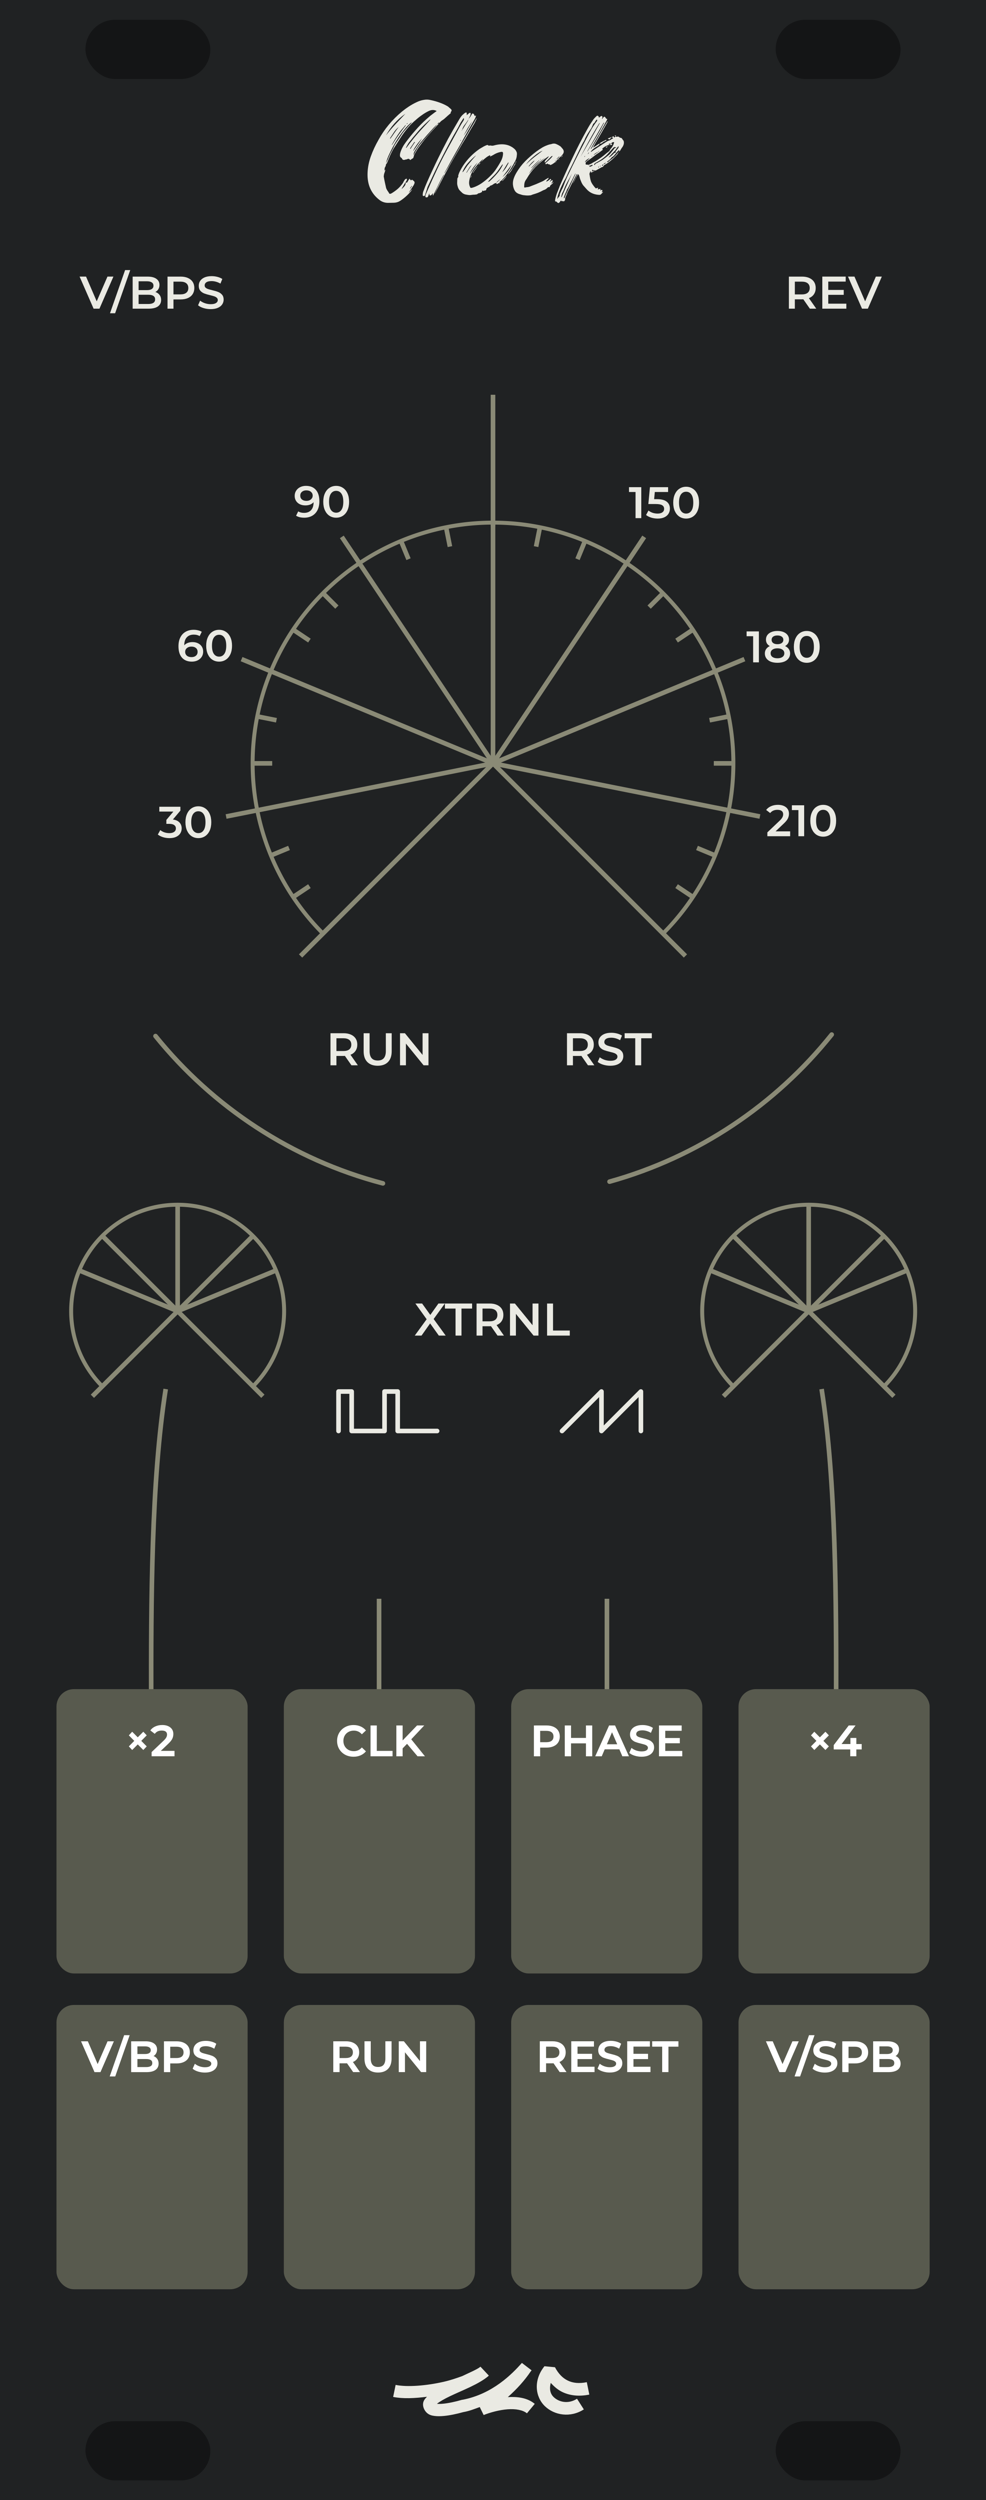 <svg xmlns="http://www.w3.org/2000/svg" xmlns:svg="http://www.w3.org/2000/svg" xmlns:xlink="http://www.w3.org/1999/xlink" id="svg8" width="150" height="380" version="1.1" viewBox="0 0 150 380"><defs id="defs2"><clipPath id="clipPath1763" clipPathUnits="userSpaceOnUse"><path id="path1765" d="M 0,196.458 H 23.812 V 297 H 0 Z" style="opacity:1;vector-effect:none;fill:#28220b;fill-opacity:1;fill-rule:evenodd;stroke:none;stroke-width:.486;stroke-linecap:butt;stroke-linejoin:round;stroke-miterlimit:4;stroke-dasharray:none;stroke-dashoffset:0;stroke-opacity:1;paint-order:normal"/></clipPath><clipPath id="clipPath3293" clipPathUnits="userSpaceOnUse"><path style="opacity:1;vector-effect:none;fill:#28220b;fill-opacity:1;fill-rule:evenodd;stroke:none;stroke-width:.486;stroke-linecap:butt;stroke-linejoin:round;stroke-miterlimit:4;stroke-dasharray:none;stroke-dashoffset:0;stroke-opacity:1;paint-order:normal" id="path3295" d="M -1.5460537e-7,196.458 H 19.844 V 297 H -1.5460537e-7 Z"/></clipPath><linearGradient id="linearGradient2714"><stop style="stop-color:#f8f8f0;stop-opacity:1" id="stop2710" offset="0"/><stop style="stop-color:#d7d7af;stop-opacity:1" id="stop2712" offset="1"/></linearGradient><linearGradient id="linearGradient1925"><stop style="stop-color:#5c5c52;stop-opacity:1" id="stop1921" offset="0"/><stop style="stop-color:#3e3e39;stop-opacity:1" id="stop1923" offset="1"/></linearGradient><radialGradient id="radialGradient7526" cx="27.001" cy="197.562" r="13.246" fx="27.001" fy="197.562" gradientTransform="matrix(1.719,0.465,-0.523,1.932,84.771,-197.996)" gradientUnits="userSpaceOnUse" xlink:href="#linearGradient2714"/><radialGradient id="radialGradient7546" cx="27.001" cy="197.562" r="13.246" fx="27.001" fy="197.562" gradientTransform="matrix(1.719,0.465,-0.523,1.932,84.771,-197.996)" gradientUnits="userSpaceOnUse" xlink:href="#linearGradient2714"/><linearGradient id="linearGradient3809" x1="74.852" x2="74.852" y1="78.417" y2="77.703" gradientTransform="translate(-48,490.142)" gradientUnits="userSpaceOnUse" xlink:href="#linearGradient1925"/><radialGradient id="radialGradient3807" cx="27.001" cy="197.562" r="13.246" fx="27.001" fy="197.562" gradientTransform="matrix(1.719,0.465,-0.523,1.932,84.771,182.004)" gradientUnits="userSpaceOnUse" xlink:href="#linearGradient2714"/><radialGradient id="radialGradient7584" cx="27.001" cy="197.562" r="13.246" fx="27.001" fy="197.562" gradientTransform="matrix(1.719,0.465,-0.523,1.932,84.771,182.004)" gradientUnits="userSpaceOnUse" xlink:href="#linearGradient2714"/><linearGradient id="linearGradient3805" x1="77.602" x2="77.602" y1="90.515" y2="77.747" gradientTransform="translate(0,385)" gradientUnits="userSpaceOnUse" xlink:href="#linearGradient1925"/><radialGradient id="radialGradient8063" cx="27.001" cy="197.562" r="13.246" fx="27.001" fy="197.562" gradientTransform="matrix(1.719,0.465,-0.523,1.932,84.771,-197.996)" gradientUnits="userSpaceOnUse" xlink:href="#linearGradient2714"/><radialGradient id="radialGradient8087" cx="27.001" cy="197.562" r="13.246" fx="27.001" fy="197.562" gradientTransform="matrix(1.719,0.465,-0.523,1.932,84.771,182.004)" gradientUnits="userSpaceOnUse" xlink:href="#linearGradient2714"/><radialGradient id="radialGradient8456" cx="27.001" cy="197.562" r="13.246" fx="27.001" fy="197.562" gradientTransform="matrix(1.719,0.465,-0.523,1.932,84.771,182.004)" gradientUnits="userSpaceOnUse" xlink:href="#linearGradient2714"/></defs><path id="path8470" d="M 0,0 H 150 V 380 H 0 Z" style="opacity:1;fill:#202223;fill-opacity:1;stroke:none;stroke-width:2;stroke-linecap:round;stroke-linejoin:round;stroke-miterlimit:4;stroke-dasharray:none;stroke-dashoffset:0;stroke-opacity:.588"/><path id="path8474" d="m 79.396,359.146 c -1.479,1.661 -4.45,4.734 -9.057,5.604 l -0.004,-0.014 c -1.103,0.326 -2.181,0.545 -2.996,0.617 -0.364,0.032 -0.646,0.025 -0.865,0.006 0.362,-0.3 1.078,-0.723 1.982,-1.154 1.914,-0.913 4.391,-1.825 5.848,-3.068 l -0.012,-0.014 c 0.019,-0.019 0.06,-0.028 0.078,-0.047 l -1.275,-1.357 c -0.474,0.405 -1.75,0.933 -2.76,1.422 -0.867,0.317 -1.789,0.633 -2.838,0.873 -2.606,0.596 -5.53,0.838 -7.311,0.473 l -0.375,1.826 c 1.491,0.306 3.301,0.208 5.145,-0.023 -0.247,0.257 -0.506,0.515 -0.582,0.941 -0.096,0.538 0.171,1.134 0.547,1.484 0.388,0.363 0.801,0.442 1.219,0.494 0.418,0.052 0.867,0.044 1.363,0 0.892,-0.079 1.935,-0.297 3.008,-0.596 v 0.004 c 0.907,-0.16 1.678,-0.476 2.473,-0.764 l 0.594,1.213 c 1.015,-0.401 2.382,-0.776 3.637,-0.871 1.255,-0.095 2.344,0.112 2.949,0.611 l 1.188,-1.438 c -1.139,-0.94 -2.641,-1.113 -4.098,-1.025 1.344,-1.195 2.546,-2.504 3.488,-3.916 0.01,-0.011 0.037,-0.032 0.047,-0.043 l -0.006,-0.004 c 0.025,-0.038 0.065,-0.07 0.09,-0.107 z m 3.432,0.502 c -1.733,2.152 -1.388,4.673 0.062,6.07 1.451,1.397 3.884,1.801 5.928,0.492 l -1.037,-1.621 c -1.316,0.843 -2.739,0.529 -3.557,-0.258 -0.551,-0.53 -0.664,-1.286 -0.438,-2.154 0.513,0.572 1.087,1.064 1.762,1.389 1.194,0.574 2.598,0.697 4.104,0.393 l -0.381,-1.887 c -1.189,0.24 -2.119,0.128 -2.889,-0.242 -0.77,-0.37 -1.42,-1.021 -1.955,-2.029 z" style="color:#000;font-style:normal;font-variant:normal;font-weight:400;font-stretch:normal;font-size:medium;line-height:normal;font-family:sans-serif;font-variant-ligatures:normal;font-variant-position:normal;font-variant-caps:normal;font-variant-numeric:normal;font-variant-alternates:normal;font-feature-settings:normal;text-indent:0;text-align:start;text-decoration:none;text-decoration-line:none;text-decoration-style:solid;text-decoration-color:#000;letter-spacing:normal;word-spacing:normal;text-transform:none;writing-mode:lr-tb;direction:ltr;text-orientation:mixed;dominant-baseline:auto;baseline-shift:baseline;text-anchor:start;white-space:normal;shape-padding:0;clip-rule:nonzero;display:inline;overflow:visible;visibility:visible;opacity:1;isolation:auto;mix-blend-mode:normal;color-interpolation:sRGB;color-interpolation-filters:linearRGB;solid-color:#000;solid-opacity:1;vector-effect:none;fill:#eaeae3;fill-opacity:1;fill-rule:nonzero;stroke:none;stroke-width:1.864;stroke-linecap:butt;stroke-linejoin:miter;stroke-miterlimit:0;stroke-dasharray:none;stroke-dashoffset:0;stroke-opacity:1;color-rendering:auto;image-rendering:auto;shape-rendering:auto;text-rendering:auto;enable-background:accumulate"/><g id="g8500"><rect style="opacity:1;fill:#000;fill-opacity:.376;stroke:none;stroke-width:1.243;stroke-linecap:round;stroke-linejoin:round;stroke-miterlimit:4;stroke-dasharray:none;stroke-dashoffset:0;stroke-opacity:1" id="rect8480" width="19" height="9" x="118" y="3.005" rx="4.5" ry="4.5"/></g><rect style="opacity:1;fill:#000;fill-opacity:.376;stroke:none;stroke-width:1.243;stroke-linecap:round;stroke-linejoin:round;stroke-miterlimit:4;stroke-dasharray:none;stroke-dashoffset:0;stroke-opacity:1" id="rect9018" width="19" height="9" x="13" y="3.005" rx="4.5" ry="4.5"/><rect style="opacity:1;fill:#000;fill-opacity:.376;stroke:none;stroke-width:1.243;stroke-linecap:round;stroke-linejoin:round;stroke-miterlimit:4;stroke-dasharray:none;stroke-dashoffset:0;stroke-opacity:1" id="rect9040" width="19" height="9" x="13" y="368.005" rx="4.5" ry="4.5"/><rect style="opacity:1;fill:#000;fill-opacity:.376;stroke:none;stroke-width:1.243;stroke-linecap:round;stroke-linejoin:round;stroke-miterlimit:4;stroke-dasharray:none;stroke-dashoffset:0;stroke-opacity:1" id="rect9062" width="19" height="9" x="118" y="368.005" rx="4.5" ry="4.5"/><g id="g8587" transform="translate(0,5)"><g style="stroke:#8a8a76;stroke-opacity:1" id="g8585"><path id="path8532" d="M 75.001,111.026 V 74.288" style="fill:none;stroke:#8a8a76;stroke-width:.7;stroke-linecap:butt;stroke-linejoin:miter;stroke-miterlimit:4;stroke-dasharray:none;stroke-opacity:1"/><path style="fill:none;stroke:#8a8a76;stroke-width:.7;stroke-linecap:butt;stroke-linejoin:miter;stroke-miterlimit:4;stroke-dasharray:none;stroke-opacity:1" id="path8534" d="M 75.001,111.026 36.752,95.182"/><path id="path8536" d="M 75.001,111.026 113.25,95.182" style="fill:none;stroke:#8a8a76;stroke-width:.7;stroke-linecap:butt;stroke-linejoin:miter;stroke-miterlimit:4;stroke-dasharray:none;stroke-opacity:1"/><path style="opacity:1;fill:none;fill-opacity:1;stroke:#8a8a76;stroke-width:.6;stroke-linecap:round;stroke-linejoin:round;stroke-miterlimit:4;stroke-dasharray:none;stroke-dashoffset:0;stroke-opacity:1" id="path8538" d="m 49.144,136.9 a 36.567,36.592 0 0 1 0,-51.749 36.567,36.592 0 0 1 51.713,10e-7 36.567,36.592 0 0 1 0,51.749"/><path id="path8540" d="M 75.001,111.026 45.726,140.3" style="fill:none;stroke:#8a8a76;stroke-width:.7;stroke-linecap:butt;stroke-linejoin:miter;stroke-miterlimit:4;stroke-dasharray:none;stroke-opacity:1"/><path style="fill:none;stroke:#8a8a76;stroke-width:.7;stroke-linecap:butt;stroke-linejoin:miter;stroke-miterlimit:4;stroke-dasharray:none;stroke-opacity:1" id="path8542" d="M 75.001,111.026 104.276,140.3"/><path style="fill:none;stroke:#8a8a76;stroke-width:.7;stroke-linecap:butt;stroke-linejoin:miter;stroke-miterlimit:4;stroke-dasharray:none;stroke-opacity:1" id="path8544" d="M 75.001,111.026 52,76.602"/><path id="path8546" d="m 75.001,111.026 -40.605,8.077" style="fill:none;stroke:#8a8a76;stroke-width:.7;stroke-linecap:butt;stroke-linejoin:miter;stroke-miterlimit:4;stroke-dasharray:none;stroke-opacity:1"/><path id="path8548" d="M 75.001,111.026 98.002,76.602" style="fill:none;stroke:#8a8a76;stroke-width:.7;stroke-linecap:butt;stroke-linejoin:miter;stroke-miterlimit:4;stroke-dasharray:none;stroke-opacity:1"/><path style="fill:none;stroke:#8a8a76;stroke-width:.7;stroke-linecap:butt;stroke-linejoin:miter;stroke-miterlimit:4;stroke-dasharray:none;stroke-opacity:1" id="path8550" d="m 75.001,111.026 40.605,8.077"/><path style="fill:none;stroke:#8a8a76;stroke-width:.7;stroke-linecap:butt;stroke-linejoin:miter;stroke-miterlimit:4;stroke-dasharray:none;stroke-opacity:1" id="path8553" d="M 68.448,78.081 67.834,74.994"/><path id="path8555" d="m 62.147,79.992 -1.204,-2.908" style="fill:none;stroke:#8a8a76;stroke-width:.7;stroke-linecap:butt;stroke-linejoin:miter;stroke-miterlimit:4;stroke-dasharray:none;stroke-opacity:1"/><path style="fill:none;stroke:#8a8a76;stroke-width:.7;stroke-linecap:butt;stroke-linejoin:miter;stroke-miterlimit:4;stroke-dasharray:none;stroke-opacity:1" id="path8557" d="M 51.249,87.274 49.024,85.048"/><path id="path8559" d="M 47.072,92.364 44.455,90.615" style="fill:none;stroke:#8a8a76;stroke-width:.7;stroke-linecap:butt;stroke-linejoin:miter;stroke-miterlimit:4;stroke-dasharray:none;stroke-opacity:1"/><path style="fill:none;stroke:#8a8a76;stroke-width:.7;stroke-linecap:butt;stroke-linejoin:miter;stroke-miterlimit:4;stroke-dasharray:none;stroke-opacity:1" id="path8561" d="m 42.056,104.472 -3.087,-0.614"/><path id="path8563" d="M 41.411,111.026 H 38.263" style="fill:none;stroke:#8a8a76;stroke-width:.7;stroke-linecap:butt;stroke-linejoin:miter;stroke-miterlimit:4;stroke-dasharray:none;stroke-opacity:1"/><path style="fill:none;stroke:#8a8a76;stroke-width:.7;stroke-linecap:butt;stroke-linejoin:miter;stroke-miterlimit:4;stroke-dasharray:none;stroke-opacity:1" id="path8565" d="m 43.968,123.88 -2.908,1.204"/><path id="path8567" d="m 47.072,129.687 -2.617,1.749" style="fill:none;stroke:#8a8a76;stroke-width:.7;stroke-linecap:butt;stroke-linejoin:miter;stroke-miterlimit:4;stroke-dasharray:none;stroke-opacity:1"/><path id="path8569" d="m 81.554,78.081 0.614,-3.087" style="fill:none;stroke:#8a8a76;stroke-width:.7;stroke-linecap:butt;stroke-linejoin:miter;stroke-miterlimit:4;stroke-dasharray:none;stroke-opacity:1"/><path style="fill:none;stroke:#8a8a76;stroke-width:.7;stroke-linecap:butt;stroke-linejoin:miter;stroke-miterlimit:4;stroke-dasharray:none;stroke-opacity:1" id="path8571" d="m 87.855,79.992 1.204,-2.908"/><path id="path8573" d="m 98.753,87.274 2.226,-2.226" style="fill:none;stroke:#8a8a76;stroke-width:.7;stroke-linecap:butt;stroke-linejoin:miter;stroke-miterlimit:4;stroke-dasharray:none;stroke-opacity:1"/><path style="fill:none;stroke:#8a8a76;stroke-width:.7;stroke-linecap:butt;stroke-linejoin:miter;stroke-miterlimit:4;stroke-dasharray:none;stroke-opacity:1" id="path8575" d="m 102.93,92.364 2.617,-1.749"/><path id="path8577" d="m 107.946,104.472 3.087,-0.614" style="fill:none;stroke:#8a8a76;stroke-width:.7;stroke-linecap:butt;stroke-linejoin:miter;stroke-miterlimit:4;stroke-dasharray:none;stroke-opacity:1"/><path style="fill:none;stroke:#8a8a76;stroke-width:.7;stroke-linecap:butt;stroke-linejoin:miter;stroke-miterlimit:4;stroke-dasharray:none;stroke-opacity:1" id="path8579" d="m 108.591,111.026 h 3.147"/><path id="path8581" d="m 106.034,123.88 2.908,1.204" style="fill:none;stroke:#8a8a76;stroke-width:.7;stroke-linecap:butt;stroke-linejoin:miter;stroke-miterlimit:4;stroke-dasharray:none;stroke-opacity:1"/><path style="fill:none;stroke:#8a8a76;stroke-width:.7;stroke-linecap:butt;stroke-linejoin:miter;stroke-miterlimit:4;stroke-dasharray:none;stroke-opacity:1" id="path8583" d="m 102.93,129.687 2.617,1.749"/></g></g><path id="path8611" d="M 75,80 V 60" style="fill:none;stroke:#8a8a76;stroke-width:.7;stroke-linecap:butt;stroke-linejoin:miter;stroke-miterlimit:4;stroke-dasharray:none;stroke-opacity:1"/><path style="fill:none;stroke:#8a8a76;stroke-width:.7;stroke-linecap:butt;stroke-linejoin:miter;stroke-miterlimit:4;stroke-dasharray:none;stroke-opacity:1" id="path8629" d="m 23,259.007 c -0.029,-15.356 0.005,-33.894 2.21,-47.883"/><rect id="rect8631" width="29.076" height="43.216" x="8.593" y="256.736" rx="2.652" ry="2.652" style="opacity:1;fill:#585a4e;fill-opacity:1;stroke:none;stroke-width:.541;stroke-linecap:round;stroke-linejoin:round;stroke-miterlimit:0;stroke-dasharray:none;stroke-dashoffset:0;stroke-opacity:1"/><rect id="rect8645" width="29.076" height="43.216" x="43.179" y="304.736" rx="2.652" ry="2.652" style="opacity:1;fill:#585a4e;fill-opacity:1;stroke:none;stroke-width:.541;stroke-linecap:round;stroke-linejoin:round;stroke-miterlimit:0;stroke-dasharray:none;stroke-dashoffset:0;stroke-opacity:1"/><rect id="rect8652" width="29.076" height="43.216" x="77.765" y="304.736" rx="2.652" ry="2.652" style="opacity:1;fill:#585a4e;fill-opacity:1;stroke:none;stroke-width:.541;stroke-linecap:round;stroke-linejoin:round;stroke-miterlimit:0;stroke-dasharray:none;stroke-dashoffset:0;stroke-opacity:1"/><rect style="opacity:1;fill:#585a4e;fill-opacity:1;stroke:none;stroke-width:.541;stroke-linecap:round;stroke-linejoin:round;stroke-miterlimit:0;stroke-dasharray:none;stroke-dashoffset:0;stroke-opacity:1" id="rect8658" width="29.076" height="43.216" x="112.351" y="304.736" rx="2.652" ry="2.652"/><rect style="opacity:1;fill:#585a4e;fill-opacity:1;stroke:none;stroke-width:.541;stroke-linecap:round;stroke-linejoin:round;stroke-miterlimit:0;stroke-dasharray:none;stroke-dashoffset:0;stroke-opacity:1" id="rect8664" width="29.076" height="43.216" x="8.593" y="304.736" rx="2.652" ry="2.652"/><path id="path8697" d="m 126.528,157.247 c -8.53,10.648 -20.292,18.596 -33.799,22.354 m -34.477,0.264 C 44.432,176.25 32.378,168.264 23.657,157.474" style="opacity:1;fill:none;fill-opacity:1;stroke:#8a8a76;stroke-width:.7;stroke-linecap:round;stroke-linejoin:round;stroke-miterlimit:4;stroke-dasharray:none;stroke-dashoffset:0;stroke-opacity:1"/><path id="path8707" d="m 51.5,217.5 v -6 h 2 v 6 h 5 v -6 h 2 v 6 h 6" style="fill:none;stroke:#eaeae3;stroke-width:.7;stroke-linecap:round;stroke-linejoin:round;stroke-miterlimit:4;stroke-dasharray:none;stroke-opacity:1"/><path id="path8709" d="m 85.5,217.5 6,-6 v 6 l 6,-6 v 6" style="fill:none;stroke:#eaeae3;stroke-width:.7;stroke-linecap:round;stroke-linejoin:round;stroke-miterlimit:4;stroke-dasharray:none;stroke-opacity:1"/><path id="path8711" d="M 57.667,259 V 243" style="fill:none;stroke:#8a8a76;stroke-width:.7;stroke-linecap:butt;stroke-linejoin:miter;stroke-miterlimit:4;stroke-dasharray:none;stroke-opacity:1"/><path style="fill:none;stroke:#8a8a76;stroke-width:.7;stroke-linecap:butt;stroke-linejoin:miter;stroke-miterlimit:4;stroke-dasharray:none;stroke-opacity:1" id="path8713" d="M 92.333,259 V 243"/><rect style="opacity:1;fill:#585a4e;fill-opacity:1;stroke:none;stroke-width:.541;stroke-linecap:round;stroke-linejoin:round;stroke-miterlimit:0;stroke-dasharray:none;stroke-dashoffset:0;stroke-opacity:1" id="rect8715" width="29.076" height="43.216" x="43.179" y="256.736" rx="2.652" ry="2.652"/><rect style="opacity:1;fill:#585a4e;fill-opacity:1;stroke:none;stroke-width:.541;stroke-linecap:round;stroke-linejoin:round;stroke-miterlimit:0;stroke-dasharray:none;stroke-dashoffset:0;stroke-opacity:1" id="rect8721" width="29.076" height="43.216" x="77.765" y="256.736" rx="2.652" ry="2.652"/><path id="path8735" d="m 127.2,259.007 c 0.029,-15.356 -0.005,-33.894 -2.21,-47.883" style="fill:none;stroke:#8a8a76;stroke-width:.7;stroke-linecap:butt;stroke-linejoin:miter;stroke-miterlimit:4;stroke-dasharray:none;stroke-opacity:1"/><rect id="rect8737" width="29.076" height="43.216" x="112.351" y="256.736" rx="2.652" ry="2.652" style="opacity:1;fill:#585a4e;fill-opacity:1;stroke:none;stroke-width:.541;stroke-linecap:round;stroke-linejoin:round;stroke-miterlimit:0;stroke-dasharray:none;stroke-dashoffset:0;stroke-opacity:1"/><g id="g8773"><g id="g8761" transform="matrix(0.443,0,0,0.442,-6.202,150.21)" style="stroke:#8a8a76;stroke-width:2.26;stroke-opacity:1"><path style="fill:none;stroke:#8a8a76;stroke-width:1.582;stroke-linecap:butt;stroke-linejoin:miter;stroke-miterlimit:4;stroke-dasharray:none;stroke-opacity:1" id="path8745" d="M 75.001,111.026 V 74.288"/><path id="path8747" d="m 49.144,136.9 a 36.567,36.592 0 0 1 0,-51.749 36.567,36.592 0 0 1 51.713,10e-7 36.567,36.592 0 0 1 0,51.749" style="opacity:1;fill:none;fill-opacity:1;stroke:#8a8a76;stroke-width:1.356;stroke-linecap:round;stroke-linejoin:round;stroke-miterlimit:4;stroke-dasharray:none;stroke-dashoffset:0;stroke-opacity:1"/><path style="fill:none;stroke:#8a8a76;stroke-width:1.582;stroke-linecap:butt;stroke-linejoin:miter;stroke-miterlimit:4;stroke-dasharray:none;stroke-opacity:1" id="path8749" d="M 75.001,111.026 45.726,140.3"/><path id="path8751" d="M 75.001,111.026 104.276,140.3" style="fill:none;stroke:#8a8a76;stroke-width:1.582;stroke-linecap:butt;stroke-linejoin:miter;stroke-miterlimit:4;stroke-dasharray:none;stroke-opacity:1"/><path id="path8753" d="M 75.001,111.026 100.957,85.048" style="fill:none;stroke:#8a8a76;stroke-width:1.582;stroke-linecap:butt;stroke-linejoin:miter;stroke-miterlimit:4;stroke-dasharray:none;stroke-opacity:1"/><path id="path8755" d="M 75.001,111.026 108.915,96.967" style="fill:none;stroke:#8a8a76;stroke-width:1.582;stroke-linecap:butt;stroke-linejoin:miter;stroke-miterlimit:4;stroke-dasharray:none;stroke-opacity:1"/><path style="fill:none;stroke:#8a8a76;stroke-width:1.582;stroke-linecap:butt;stroke-linejoin:miter;stroke-miterlimit:4;stroke-dasharray:none;stroke-opacity:1" id="path8757" d="M 75.001,111.026 49.045,85.048"/><path style="fill:none;stroke:#8a8a76;stroke-width:1.582;stroke-linecap:butt;stroke-linejoin:miter;stroke-miterlimit:4;stroke-dasharray:none;stroke-opacity:1" id="path8759" d="M 75.001,111.026 41.088,96.967"/></g></g><g id="use8775" transform="translate(96)"><g style="stroke:#8a8a76;stroke-width:2.26;stroke-opacity:1" id="g9000" transform="matrix(0.443,0,0,0.442,-6.202,150.21)"><path id="path8984" d="M 75.001,111.026 V 74.288" style="fill:none;stroke:#8a8a76;stroke-width:1.582;stroke-linecap:butt;stroke-linejoin:miter;stroke-miterlimit:4;stroke-dasharray:none;stroke-opacity:1"/><path style="opacity:1;fill:none;fill-opacity:1;stroke:#8a8a76;stroke-width:1.356;stroke-linecap:round;stroke-linejoin:round;stroke-miterlimit:4;stroke-dasharray:none;stroke-dashoffset:0;stroke-opacity:1" id="path8986" d="m 49.144,136.9 a 36.567,36.592 0 0 1 0,-51.749 36.567,36.592 0 0 1 51.713,10e-7 36.567,36.592 0 0 1 0,51.749"/><path id="path8988" d="M 75.001,111.026 45.726,140.3" style="fill:none;stroke:#8a8a76;stroke-width:1.582;stroke-linecap:butt;stroke-linejoin:miter;stroke-miterlimit:4;stroke-dasharray:none;stroke-opacity:1"/><path style="fill:none;stroke:#8a8a76;stroke-width:1.582;stroke-linecap:butt;stroke-linejoin:miter;stroke-miterlimit:4;stroke-dasharray:none;stroke-opacity:1" id="path8990" d="M 75.001,111.026 104.276,140.3"/><path style="fill:none;stroke:#8a8a76;stroke-width:1.582;stroke-linecap:butt;stroke-linejoin:miter;stroke-miterlimit:4;stroke-dasharray:none;stroke-opacity:1" id="path8992" d="M 75.001,111.026 100.957,85.048"/><path style="fill:none;stroke:#8a8a76;stroke-width:1.582;stroke-linecap:butt;stroke-linejoin:miter;stroke-miterlimit:4;stroke-dasharray:none;stroke-opacity:1" id="path8994" d="M 75.001,111.026 108.915,96.967"/><path id="path8996" d="M 75.001,111.026 49.045,85.048" style="fill:none;stroke:#8a8a76;stroke-width:1.582;stroke-linecap:butt;stroke-linejoin:miter;stroke-miterlimit:4;stroke-dasharray:none;stroke-opacity:1"/><path id="path8998" d="M 75.001,111.026 41.088,96.967" style="fill:none;stroke:#8a8a76;stroke-width:1.582;stroke-linecap:butt;stroke-linejoin:miter;stroke-miterlimit:4;stroke-dasharray:none;stroke-opacity:1"/></g></g><path id="path6691" d="m 61.702,27.685 q 0.172,0.19 0.298,-0.053 0.074,-0.11 0.125,-0.221 0.074,-0.11 0.195,-0.262 0.041,0.093 0.082,0.163 0.066,0.049 0.108,0.096 0.046,-0.02 0.093,-0.041 0.046,-0.02 0.094,-0.063 0.087,0.073 0.174,0.145 0.088,0.05 0.151,0.144 0.085,0.118 0.031,0.274 -0.053,0.156 -0.128,0.288 -0.124,0.198 -0.271,0.417 -0.124,0.198 -0.27,0.395 -0.121,0.153 -0.199,0.33 0.12,-0.13 0.24,-0.26 0.143,-0.129 0.263,-0.259 0.023,0.001 -0.001,0.023 0,0 0.023,0.001 -0.048,0.043 -0.096,0.108 -0.026,0.067 -0.075,0.132 -0.702,0.849 -1.619,1.46 -0.447,0.295 -0.97,0.313 l -0.954,0.019 q -0.703,-0.014 -1.249,-0.428 -1.922,-1.462 -1.831,-4.09 0.044,-1.292 0.495,-2.539 0.452,-1.27 1.175,-2.527 1.329,-2.428 3.559,-4.287 0.522,-0.427 1.038,-0.763 0.541,-0.358 1.146,-0.644 0.582,-0.288 1.132,-0.373 0.55,-0.108 1.088,0.034 0.719,0.151 1.364,0.389 0.669,0.239 1.241,0.586 0.108,0.096 0.217,0.193 0.11,0.074 0.217,0.193 0.218,0.17 0.024,0.41 -0.121,0.153 -0.009,0.181 -0.238,0.215 -0.499,0.428 -0.238,0.215 -0.5,0.451 -0.119,0.107 -0.26,0.191 -0.141,0.084 -0.26,0.191 -0.071,0.064 -0.217,0.238 -0.156,-0.054 -0.23,0.056 -0.051,0.111 -0.145,0.174 -0.12,0.13 -0.263,0.259 -0.119,0.107 -0.239,0.237 -0.482,0.542 -0.963,1.062 -0.458,0.521 -0.942,1.086 -0.242,0.283 -0.438,0.567 -0.196,0.285 -0.394,0.592 -0.198,0.308 -0.275,0.485 -0.055,0.179 -0.066,0.405 0.025,-0.044 0.05,-0.088 0.025,-0.044 0.05,-0.088 0.256,-0.554 0.6,-1.058 0.367,-0.503 0.777,-0.981 0.483,-0.565 0.965,-1.108 0.482,-0.542 0.965,-1.108 0.098,-0.131 0.173,-0.263 0.093,-0.041 0.163,-0.082 0.071,-0.064 0.164,-0.105 -0.073,0.087 -0.145,0.174 -0.073,0.087 -0.144,0.151 -0.698,0.758 -1.349,1.496 -0.651,0.738 -1.238,1.547 -0.267,0.327 -0.489,0.678 -0.2,0.353 -0.4,0.706 -0.075,0.132 -0.106,0.29 -0.03,0.135 -0.082,0.268 -0.118,0.085 -0.235,0.147 -0.094,0.063 -0.236,0.169 -0.143,-0.303 -0.47,-0.138 -0.048,0.043 -0.116,0.039 -0.068,-0.004 -0.114,0.017 -0.417,0.16 -0.537,-0.141 -0.021,-0.024 -0.02,-0.046 0.001,-0.023 -0.043,-0.048 -0.243,-0.126 -0.254,-0.354 -0.011,-0.228 0.071,-0.496 0.245,-0.782 0.805,-1.524 0.708,-0.962 1.48,-1.83 0.773,-0.891 1.677,-1.706 0.31,-0.279 0.594,-0.514 0.307,-0.234 0.614,-0.467 l 0.354,-0.254 q -0.552,-0.301 -1.18,-0.016 -0.559,0.266 -1.054,0.626 -0.494,0.338 -0.947,0.745 -0.664,0.556 -1.196,1.186 -0.532,0.631 -1,1.333 -0.641,0.988 -1.21,1.889 -0.3,0.529 -0.532,1.062 -0.209,0.534 -0.442,1.089 -0.049,0.066 -0.121,0.153 -0.049,0.066 -0.054,0.156 -0.007,0.136 -0.106,0.29 -0.074,0.11 -0.082,0.268 -0.007,0.136 -0.038,0.293 0.025,-0.044 0.049,-0.066 0.048,-0.043 0.119,-0.107 -0.056,0.201 -0.111,0.38 -0.054,0.156 -0.107,0.312 -0.006,0.113 -0.036,0.248 -0.029,0.112 0.011,0.228 0.069,0.412 0.161,0.826 0.092,0.413 0.184,0.827 0.08,0.208 0.206,0.397 0.128,0.166 0.231,0.352 0.08,0.208 0.384,0.043 0.516,-0.314 0.943,-0.677 0.429,-0.386 0.771,-0.868 0.049,-0.066 0.075,-0.132 0.027,-0.089 0.076,-0.155 0.075,-0.132 0.149,-0.242 0.096,-0.108 0.281,-0.167 0.084,0.141 0.009,0.273 -0.052,0.133 -0.173,0.263 -0.149,0.242 -0.299,0.507 -0.15,0.265 -0.299,0.507 l 0.023,0.001 q 0.024,-0.021 0.024,-0.021 0.023,0.001 0.046,-0.02 0.262,-0.236 0.41,-0.455 0.149,-0.242 0.095,-0.517 z m 0.089,-8.712 q -0.139,0.061 -0.213,0.171 -0.194,0.24 -0.411,0.478 -0.193,0.217 -0.364,0.458 -0.343,0.482 -0.64,0.966 -0.297,0.484 -0.574,0.992 0.093,-0.041 0.144,-0.151 0.866,-1.385 1.935,-2.737 0.025,-0.044 0.05,-0.088 0.026,-0.067 0.051,-0.111 0.07,-0.042 0.118,-0.085 0.071,-0.064 0.142,-0.106 -0.021,-0.024 -0.044,-0.025 0,0 -0.021,-0.024 -0.073,0.087 -0.173,0.263 z m -3.073,5.856 q 0.078,-0.2 0.155,-0.355 0.1,-0.176 0.177,-0.354 0.055,-0.179 0.131,-0.334 0.076,-0.155 0.153,-0.333 0.077,-0.178 0.152,-0.31 0.099,-0.154 0.176,-0.331 0.1,-0.176 0.176,-0.331 0.076,-0.155 0.153,-0.333 0.175,-0.309 0.396,-0.638 0.121,-0.153 0.196,-0.285 0.099,-0.154 0.221,-0.329 0.099,-0.154 0.198,-0.308 0.099,-0.154 0.221,-0.329 0.121,-0.153 0.219,-0.284 0.121,-0.153 0.242,-0.283 0.145,-0.174 0.265,-0.304 0.144,-0.151 0.265,-0.304 0.12,-0.13 0.239,-0.237 0.12,-0.13 0.196,-0.285 -0.566,0.402 -1.198,1.209 -0.631,0.784 -1.201,1.708 -0.547,0.925 -0.98,1.833 -0.432,0.886 -0.555,1.515 z m 3.028,-2.362 0.045,0.002 q 0.023,0.001 0.023,0.001 0.001,-0.023 0.024,-0.021 0.146,-0.197 0.293,-0.393 0.148,-0.219 0.317,-0.415 0.706,-0.917 1.476,-1.762 0.77,-0.845 1.539,-1.668 0.001,-0.023 0.001,-0.023 0.024,-0.021 -0.021,-0.024 -0.118,0.085 -0.213,0.171 -0.071,0.064 -0.167,0.15 -0.833,0.751 -1.535,1.577 -0.7,0.804 -1.357,1.655 -0.123,0.175 -0.224,0.374 -0.101,0.199 -0.201,0.375 z m -3.035,-1.883 q 0.681,-0.873 1.426,-1.674 0.768,-0.8 1.537,-1.623 -0.966,0.676 -1.69,1.501 -0.724,0.825 -1.273,1.795 z m 0.613,0.44 q 0.021,0.024 0.021,0.024 0.023,0.001 0.044,0.025 0.318,-0.437 0.613,-0.876 0.319,-0.46 0.659,-0.896 -0.45,0.363 -0.746,0.824 -0.295,0.439 -0.591,0.9 z m 3.529,1.976 q 0.344,-0.504 0.687,-0.986 0.343,-0.482 0.688,-1.008 -0.217,0.238 -0.458,0.521 -0.218,0.261 -0.414,0.546 -0.195,0.262 -0.345,0.527 -0.126,0.243 -0.157,0.4 z m -0.477,-0.433 0.064,0.071 q 0.173,-0.263 0.345,-0.527 0.173,-0.263 0.344,-0.504 -0.021,-0.024 -0.089,-0.027 z m -0.019,6.06 q 0.023,0.001 0.021,0.024 0.023,0.001 0.045,0.002 0.05,-0.088 0.123,-0.175 0.073,-0.087 0.146,-0.197 -0.023,-0.001 -0.045,-0.002 0.001,-0.023 -0.021,-0.024 -0.05,0.088 -0.123,0.175 -0.073,0.087 -0.146,0.197 z" style="font-style:normal;font-variant:normal;font-weight:400;font-stretch:normal;font-size:22.668px;line-height:1.25;font-family:'Parkway Lush';-inkscape-font-specification:'Parkway Lush';text-align:center;letter-spacing:0;word-spacing:0;text-anchor:middle;fill:#eaeae3;fill-opacity:1;stroke:none;stroke-width:.948"/><path id="path6693" d="m 69.369,23.118 q -0.419,0.744 -0.837,1.487 -0.396,0.748 -0.81,1.47 -0.046,0.106 -0.088,0.19 -0.019,0.089 -0.061,0.172 -0.184,0.308 -0.372,0.638 -0.161,0.313 -0.323,0.625 -0.245,0.48 -0.462,0.943 -0.218,0.463 -0.462,0.943 0.012,0.049 -0.015,0.066 -0.027,0.017 -0.037,0.062 -0.101,-0.069 -0.059,-0.152 0.046,-0.106 0.044,-0.199 -0.118,0.113 -0.24,0.249 -0.096,0.118 -0.278,0.102 -0.03,-0.076 -0.037,-0.147 -0.008,-0.071 -0.032,-0.17 -0.103,0.256 -0.169,0.45 -0.056,0.15 -0.243,0.156 -0.209,5.27e-4 -0.17,-0.177 0.002,-0.116 0.022,-0.204 0.042,-0.084 0.088,-0.19 0.325,-0.741 0.645,-1.46 0.325,-0.741 0.672,-1.477 0.848,-1.856 1.82,-3.639 0.972,-1.783 1.975,-3.605 0.142,-0.224 0.257,-0.431 0.142,-0.224 0.284,-0.448 0.069,-0.101 0.088,-0.19 0.046,-0.106 -0.04,-0.241 -0.137,0.202 -0.247,0.387 -0.105,0.163 -0.211,0.325 -0.333,0.67 -0.705,1.307 -0.367,0.616 -0.717,1.258 -0.668,1.246 -1.314,2.496 -0.641,1.229 -1.248,2.511 l -1.042,2.208 q -0.076,0.239 -0.156,0.5 -0.076,0.239 -0.151,0.477 -0.01,0.044 -0.046,0.106 -0.015,0.066 -0.024,0.111 -0.039,0.177 -0.199,0.165 -0.143,0.015 -0.163,-0.105 -0.008,-0.28 0.072,-0.541 0.149,-0.362 0.271,-0.706 0.144,-0.34 0.293,-0.701 0.418,-0.953 0.853,-1.878 0.44,-0.948 0.902,-1.891 0.712,-1.445 1.463,-2.858 0.773,-1.408 1.618,-2.824 0.11,-0.185 0.22,-0.369 0.137,-0.202 0.292,-0.377 0.091,-0.096 0.204,-0.187 0.118,-0.113 0.253,-0.2 0.248,-0.178 0.256,0.103 0.015,0.143 -0.004,0.231 l 0.022,0.005 q 0.113,-0.091 0.199,-0.165 0.091,-0.096 0.226,-0.183 0,0 0.155,0.034 0.013,0.258 -0.107,0.487 -0.12,0.229 -0.24,0.458 0.105,-0.163 0.255,-0.315 0.1,-0.14 0.179,-0.286 0.078,-0.145 0.152,-0.268 0.231,0.004 0.273,0.13 0.047,0.103 0.089,0.228 0.049,-0.012 0.071,-0.008 0.049,-0.012 0.103,-0.047 l 0.035,0.054 q -0.024,0.111 -0.071,0.217 -0.024,0.111 -0.093,0.212 -0.717,1.258 -1.434,2.516 -0.695,1.263 -1.444,2.561 z m 0.694,-1.681 q 0.032,-0.039 0.037,-0.062 0.01,-0.044 0.042,-0.084 0,0 -0.039,-0.032 -0.032,0.039 -0.042,0.084 -0.01,0.044 -0.042,0.084 z m 1.777,-3.021 q -0.37,0.522 -0.7,1.076 -0.308,0.559 -0.622,1.14 0.397,-0.539 0.705,-1.098 0.331,-0.554 0.617,-1.118 z m -1.546,1.332 q -0.059,0.057 -0.073,0.123 0.012,0.049 -0.042,0.084 0.269,-0.382 0.495,-0.773 0.247,-0.387 0.5,-0.795 0.042,-0.084 0.08,-0.261 -0.083,0.167 -0.12,0.229 -0.206,0.303 -0.434,0.601 -0.223,0.276 -0.345,0.62 0.012,0.049 -0.019,0.089 -0.032,0.039 -0.042,0.084 z m 1.895,-1.232 q 0.083,-0.167 0.161,-0.313 0.1,-0.14 0.223,-0.276 -0.12,0.229 -0.213,0.441 -0.093,0.212 -0.208,0.419 -0.504,0.818 -0.96,1.623 -0.45,0.783 -0.95,1.578 -0.955,1.601 -1.865,3.211 -0.888,1.615 -1.71,3.245 -0.147,0.246 -0.277,0.519 -0.103,0.256 -0.272,0.497 0.088,-0.19 0.181,-0.401 0.093,-0.212 0.186,-0.423 0.245,-0.48 0.494,-0.982 0.25,-0.502 0.516,-0.977 0.039,-0.177 0.076,-0.239 0.142,-0.224 0.262,-0.453 0.142,-0.224 0.284,-0.448 0.561,-0.968 1.089,-1.896 0.529,-0.928 1.089,-1.896 0.45,-0.783 0.928,-1.583 0.482,-0.822 0.965,-1.645 z" style="font-style:normal;font-variant:normal;font-weight:400;font-stretch:normal;font-size:22.668px;line-height:1.25;font-family:'Parkway Lush';-inkscape-font-specification:'Parkway Lush';text-align:center;letter-spacing:0;word-spacing:0;text-anchor:middle;fill:#eaeae3;fill-opacity:1;stroke:none;stroke-width:.948"/><path id="path6695" d="m 75.947,27.762 -8.79e-4,0.023 z m -2.829,-3.082 0.024,-0.022 q -0.024,0.022 -0.024,0.044 z m 3.183,2.732 q -0.071,0.065 -0.14,0.108 -0.07,0.043 -0.118,0.109 -0.047,0.044 -0.071,0.088 -8.8e-4,0.023 -0.025,0.067 -0.092,0.042 -0.139,0.085 -0.186,0.106 -0.231,0.104 -0.045,-0.002 -0.084,-0.185 -0.07,0.043 -0.139,0.063 -0.068,-0.003 -0.138,0.04 -0.116,0.064 -0.256,0.172 -0.117,0.086 -0.254,0.126 -0.114,0.018 -0.186,0.106 -0.049,0.089 -0.164,0.13 -0.139,0.063 -0.255,0.149 -0.117,0.086 -0.124,0.267 -0.024,0.022 -0.047,0.044 -8.8e-4,0.023 -0.047,0.044 -0.046,0.021 -0.07,0.043 -0.066,-0.048 -0.206,0.037 -0.116,0.064 -0.157,-0.051 -0.024,0.022 -0.046,0.021 -0.023,-8.79e-4 -0.024,0.022 0,0 -0.023,-8.79e-4 l -0.023,-8.79e-4 q 0.021,0.046 -0.004,0.091 -8.8e-4,0.023 0.02,0.069 -0.046,0.021 -0.116,0.064 -0.046,0.021 -0.116,0.064 -0.047,0.044 -0.115,0.041 -0.045,-0.002 -0.092,0.042 -0.136,-0.005 -0.183,0.038 -0.119,0.132 -0.255,0.149 -0.137,0.017 -0.296,0.034 -0.181,-0.007 -0.409,0.029 -0.206,0.037 -0.387,0.03 -0.294,-0.034 -0.564,-0.09 -0.247,-0.055 -0.468,-0.222 -0.241,-0.214 -0.459,-0.449 -0.194,-0.257 -0.272,-0.6 -0.081,-0.253 -0.07,-0.524 0.011,-0.294 0.023,-0.589 0.003,-0.068 0.051,-0.134 0.049,-0.089 0.098,-0.178 0.024,-0.044 0.003,-0.068 -0.021,-0.046 -0.019,-0.091 0.106,-0.404 0.302,-0.76 0.196,-0.378 0.438,-0.754 0.482,-0.73 1.096,-1.364 0.638,-0.656 1.384,-1.171 0.233,-0.15 0.464,-0.277 0.233,-0.15 0.486,-0.253 0.116,-0.064 0.23,-0.082 0.138,-0.04 0.223,0.099 l 0.045,0.002 q 0.206,-0.06 0.386,-0.008 0.18,0.03 0.387,-0.03 1.88,-0.517 3.067,0.482 0.264,0.214 0.388,0.537 0.042,0.092 0.037,0.206 0.018,0.114 -0.009,0.227 -0.016,0.408 -0.189,0.787 -0.173,0.356 -0.391,0.733 -0.365,0.644 -0.797,1.239 -0.408,0.574 -0.95,1.097 z m 1.52,-2.346 q -0.358,0.462 -0.694,0.926 -0.336,0.463 -0.694,0.926 0.47,-0.413 0.828,-0.875 0.358,-0.462 0.56,-0.976 z m -0.483,-0.404 q -0.264,0.375 -0.483,0.753 -0.219,0.377 -0.461,0.776 0.471,-0.435 0.815,-1.125 0.049,-0.089 0.098,-0.178 0.072,-0.111 0.031,-0.226 z m -6.86,1.412 q 0.191,-0.242 0.336,-0.486 0.168,-0.243 0.336,-0.486 0.286,-0.352 0.571,-0.681 0.285,-0.329 0.594,-0.68 0.047,-0.044 0.048,-0.066 8.79e-4,-0.023 0.048,-0.066 -0.68,0.563 -1.225,1.177 -0.546,0.614 -0.848,1.396 0.047,-0.044 0.07,-0.043 0.024,-0.022 0.071,-0.065 z m 0.515,0.179 q 0.194,-0.31 0.386,-0.598 0.193,-0.287 0.385,-0.575 -0.281,0.239 -0.452,0.55 -0.17,0.288 -0.364,0.598 0.023,8.79e-4 0.022,0.024 0,0 0.023,8.79e-4 z m 1.671,-1.546 q -0.825,0.807 -1.201,1.723 0.312,-0.442 0.601,-0.861 0.289,-0.42 0.601,-0.861 z m -0.392,3.682 q 0.692,-0.291 1.253,-0.723 0.584,-0.431 1.08,-0.934 0.401,-0.393 0.712,-0.812 0.312,-0.442 0.579,-0.885 0.266,-0.421 0.44,-0.822 0.175,-0.424 0.192,-0.855 0.008,-0.204 -0.081,-0.253 -0.066,-0.048 -0.272,-0.011 -0.594,0.113 -1.129,0.455 -0.116,0.064 -0.232,0.127 -0.115,0.041 -0.254,0.126 0.003,-0.068 0.004,-0.113 0.025,-0.067 0.027,-0.112 -0.322,0.124 -0.603,0.34 -0.257,0.194 -0.516,0.434 -0.094,0.087 -0.166,0.175 -0.071,0.065 -0.164,0.13 0.118,-0.109 0.19,-0.219 0.073,-0.133 0.192,-0.265 -0.047,0.044 -0.07,0.043 -0.023,-8.79e-4 -0.046,0.021 -0.612,0.566 -1.113,1.204 -0.5,0.616 -0.733,1.355 -0.153,0.425 -0.191,0.832 -0.038,0.384 0.108,0.73 0.084,0.185 0.128,0.209 0.068,0.003 0.251,-0.036 0.206,-0.06 0.414,-0.143 z m 2.187,-0.823 q 0.634,-0.565 1.157,-1.18 0.546,-0.614 0.893,-1.372 l -0.091,-0.004 q -0.263,0.353 -0.48,0.685 -0.217,0.332 -0.479,0.639 -0.261,0.307 -0.591,0.612 -0.307,0.306 -0.639,0.678 0.206,-0.037 0.229,-0.059 z m 1.035,0.222 q 0.186,-0.106 0.328,-0.26 0.165,-0.152 0.329,-0.305 -0.186,0.106 -0.373,0.258 -0.164,0.13 -0.284,0.307 z m 2.95,-2.948 q -0.061,-0.184 0.083,-0.382 -0.004,0.113 -0.031,0.203 -0.026,0.09 -0.051,0.157 z m -0.187,0.152 q 0.051,-0.157 0.187,-0.152 -0.121,0.199 -0.242,0.399 -0.121,0.199 -0.242,0.399 -0.123,0.245 -0.29,0.465 -0.167,0.22 -0.379,0.416 0.075,-0.179 0.17,-0.288 0.239,-0.308 0.431,-0.596 0.194,-0.31 0.365,-0.644 z m -1.822,2.515 q -0.044,-0.047 -0.044,-0.047 0.188,-0.174 0.355,-0.372 0.166,-0.198 0.356,-0.395 -0.123,0.245 -0.312,0.442 -0.166,0.198 -0.355,0.372 z m -0.327,0.237 q -0.071,0.088 -0.095,0.11 -0.023,-8.79e-4 -0.065,-0.071 0.046,-0.021 0.069,-0.02 0.045,0.002 0.091,-0.019 z m -4.207,-1.479 q 0.072,-0.111 0.145,-0.221 0.073,-0.133 0.168,-0.243 0.12,-0.177 0.24,-0.331 0.142,-0.153 0.285,-0.329 -0.071,0.088 -0.12,0.177 -0.048,0.066 -0.096,0.132 -0.122,0.222 -0.289,0.42 -0.144,0.199 -0.265,0.398 z m 0.839,-1.17 0.023,8.79e-4 q -0.024,0.022 -0.024,0.044 z m -1.163,1.906 q 0.025,-0.067 0.051,-0.134 0.049,-0.089 0.075,-0.179 l 0.045,0.002 q -0.026,0.09 -0.075,0.179 -0.025,0.067 -0.051,0.134 z m 1.518,-2.3 q 0,0 0.024,-0.022 l -8.79e-4,0.023 z m -0.309,0.374 q 0.077,-0.224 0.309,-0.374 -0.052,0.179 -0.309,0.374 z m -0.046,0.021 q 0.023,8.79e-4 0.046,-0.021 l -0.024,0.022 z" style="font-style:normal;font-variant:normal;font-weight:400;font-stretch:normal;font-size:22.668px;line-height:1.25;font-family:'Parkway Lush';-inkscape-font-specification:'Parkway Lush';text-align:center;letter-spacing:0;word-spacing:0;text-anchor:middle;fill:#eaeae3;fill-opacity:1;stroke:none;stroke-width:.948"/><path id="path6697" d="m 84.049,27.78 q 0.094,-0.087 0.163,-0.107 -0.024,0.044 -0.072,0.111 -0.024,0.044 -0.072,0.111 -0.118,0.109 -0.258,0.217 -0.117,0.086 -0.169,0.266 -0.003,0.068 -0.093,0.064 -0.135,-0.028 -0.229,0.059 -0.071,0.065 -0.188,0.174 -0.117,0.086 -0.233,0.15 -0.115,0.041 -0.23,0.082 -0.417,0.233 -0.832,0.399 -0.391,0.144 -0.804,0.264 -0.115,0.041 -0.207,0.083 -0.092,0.042 -0.183,0.038 -0.41,0.052 -0.839,-0.01 -0.294,-0.011 -0.63,-0.138 -0.585,-0.136 -0.841,-0.532 -0.256,-0.418 -0.302,-0.987 -0.028,-0.455 0.126,-0.903 0.153,-0.448 0.42,-0.891 0.559,-0.954 1.314,-1.718 0.779,-0.786 1.691,-1.477 0.467,-0.345 0.932,-0.622 0.487,-0.276 1.015,-0.437 0.138,-0.04 0.274,-0.057 0.16,-0.039 0.275,-0.08 0.32,-0.056 0.565,0.067 0.246,0.1 0.467,0.245 0.178,0.098 0.286,0.238 0.131,0.141 0.239,0.281 0.172,0.256 0.117,0.481 -0.031,0.203 -0.315,0.51 -0.213,0.219 -0.448,0.436 -0.212,0.196 -0.424,0.415 -0.047,0.044 -0.118,0.109 -0.048,0.066 -0.119,0.132 0.023,8.8e-4 0.024,-0.022 -8.8e-4,0.023 -0.024,0.022 0,0 -8.79e-4,0.023 l 8.79e-4,-0.023 q -0.163,0.107 -0.326,0.214 -0.139,0.085 -0.322,0.124 0.004,-0.091 -0.064,-0.093 -0.044,-0.024 -0.112,-0.027 -0.068,-0.003 -0.135,-0.028 -0.044,-0.024 -0.064,-0.093 -0.185,0.084 -0.254,0.126 -0.155,-0.097 -0.014,-0.227 0.187,-0.152 0.329,-0.282 0.141,-0.131 0.282,-0.261 0.118,-0.109 0.213,-0.219 0.096,-0.132 0.214,-0.264 -0.112,-0.027 -0.183,0.038 -0.047,0.044 -0.094,0.087 -0.166,0.175 -0.33,0.327 -0.142,0.153 -0.33,0.327 -0.048,0.066 -0.258,0.217 -0.038,-0.183 0.057,-0.293 0.096,-0.132 0.214,-0.241 0.259,-0.239 0.357,-0.44 -0.185,0.084 -0.255,0.149 -0.979,0.665 -1.781,1.473 -0.78,0.809 -1.34,1.786 -0.097,0.155 -0.193,0.287 -0.073,0.133 -0.125,0.29 -0.052,0.179 -0.059,0.361 -0.006,0.159 -0.013,0.34 -0.002,0.045 0.065,0.071 0.091,0.004 0.137,-0.017 0.183,-0.038 0.388,-0.053 0.206,-0.037 0.39,-0.121 0.437,-0.165 0.852,-0.33 0.438,-0.187 0.854,-0.375 0.207,-0.083 0.394,-0.212 0.186,-0.129 0.372,-0.235 0.07,-0.043 0.116,-0.064 0.07,-0.043 0.162,-0.084 -0.03,0.18 -0.171,0.311 -0.14,0.108 -0.215,0.287 0.206,-0.06 0.347,-0.168 0.164,-0.13 0.328,-0.26 0.154,0.119 0.014,0.227 -0.14,0.108 -0.122,0.222 l 0.35,-0.259 q 0.111,0.072 0.085,0.139 -0.025,0.067 -0.243,0.422 0.186,-0.129 0.21,-0.151 z m 1.017,-3.999 q -0.118,0.109 -0.212,0.196 -0.071,0.088 -0.189,0.197 -0.002,0.045 0.021,0.046 0.234,-0.195 0.424,-0.392 0.002,-0.045 -0.044,-0.047 z m -0.566,0.545 q -0.024,0.044 -0.048,0.066 -0.023,-8.79e-4 -0.046,0.021 -8.8e-4,0.023 0.022,0.024 0.047,-0.044 0.117,-0.086 -0.023,-8.79e-4 -0.023,-8.79e-4 8.8e-4,-0.023 -0.022,-0.024 z m -1.552,-0.355 q -0.79,0.491 -1.427,1.102 -0.636,0.61 -1.097,1.387 0.549,-0.705 1.163,-1.316 0.636,-0.61 1.361,-1.172 z m -2.173,1.64 q 0.329,-0.282 0.612,-0.566 0.306,-0.283 0.59,-0.59 0.047,-0.044 0.048,-0.066 0.024,-0.022 0.071,-0.065 -0.046,0.021 -0.092,0.042 -0.046,0.021 -0.071,0.065 -0.259,0.239 -0.541,0.501 -0.26,0.262 -0.519,0.524 -0.024,0.044 -0.049,0.089 -8.79e-4,0.023 -0.048,0.066 z m 1.529,-1.415 q -0.022,-0.024 -0.044,-0.024 0,0 -0.022,-0.024 -0.049,0.089 -0.119,0.154 0.047,-0.044 0.093,-0.064 0.046,-0.021 0.092,-0.042 z m 0.231,-1.284 q -0.253,0.081 -0.626,0.339 -0.372,0.235 -0.748,0.561 -0.375,0.303 -0.682,0.631 -0.308,0.328 -0.452,0.55 0.566,-0.568 1.198,-1.065 0.632,-0.497 1.31,-1.015 z m -2.066,2.393 q 0.19,-0.219 0.402,-0.415 0.235,-0.218 0.425,-0.437 -0.022,-0.024 -0.021,-0.046 -0.257,0.194 -0.47,0.413 -0.189,0.197 -0.38,0.439 z m 4.251,-0.81 q -0.119,0.132 -0.188,0.174 -0.046,0.021 -0.184,0.061 0.208,-0.105 0.372,-0.235 z m 0.66,-0.632 q 0.047,-0.044 0.095,-0.11 0.048,-0.066 0.095,-0.11 l 0.045,0.002 q -0.048,0.066 -0.096,0.132 -0.048,0.066 -0.095,0.11 -0.023,-8.79e-4 -0.044,-0.024 z m -0.38,0.439 q -0.023,-8.79e-4 -0.044,-0.024 l 0.094,-0.087 q 0.023,8.79e-4 0.022,0.024 0,0 0.023,8.79e-4 z" style="font-style:normal;font-variant:normal;font-weight:400;font-stretch:normal;font-size:22.668px;line-height:1.25;font-family:'Parkway Lush';-inkscape-font-specification:'Parkway Lush';text-align:center;letter-spacing:0;word-spacing:0;text-anchor:middle;fill:#eaeae3;fill-opacity:1;stroke:none;stroke-width:.948"/><path id="path6699" d="m 94.892,21.477 q 0.117,0.504 -0.336,1.053 -0.05,0.111 -0.121,0.199 -0.049,0.089 -0.098,0.178 -0.094,0.087 -0.164,0.13 -0.096,0.132 -0.17,0.288 -0.073,0.133 -0.191,0.242 -0.426,0.46 -0.895,0.85 -0.469,0.39 -1.002,0.687 -0.047,0.044 -0.096,0.132 -0.048,0.066 -0.095,0.11 -0.07,0.043 -0.139,0.063 -0.068,-0.003 -0.115,0.041 -0.186,0.106 -0.371,0.212 -0.162,0.084 -0.348,0.191 -0.047,0.044 -0.092,0.042 -0.045,-0.002 -0.092,0.042 l -0.023,-8.79e-4 q -0.07,0.043 -0.162,0.084 -0.07,0.043 -0.162,0.084 -0.092,0.042 -0.185,0.084 -0.092,0.042 -0.207,0.083 0.047,-0.044 0.071,-0.088 0.024,-0.044 0.071,-0.088 -0.113,-0.004 -0.203,-0.031 0.019,0.091 -0.004,0.113 -0.121,0.199 -0.082,0.36 0.039,0.16 0.056,0.32 0.054,0.365 0.155,0.687 0.124,0.322 0.34,0.603 0.108,0.14 0.194,0.257 0.109,0.118 0.218,0.235 0.115,-0.041 0.184,-0.061 0.091,-0.019 0.184,-0.061 -0.025,0.067 -0.051,0.134 -0.002,0.045 -0.028,0.135 0.114,-0.018 0.206,-0.037 0.114,-0.018 0.229,-0.059 -0.052,0.179 -0.056,0.27 0.07,-0.043 0.116,-0.064 0.069,-0.02 0.115,-0.041 0.157,0.051 0.084,0.162 -0.05,0.111 -0.099,0.223 0.185,-0.084 0.208,-0.105 -0.003,0.068 -0.003,0.068 -0.071,0.065 -0.095,0.11 -0.19,0.219 -0.306,0.283 -0.115,0.041 -0.363,0.009 -1.107,-0.111 -1.78,-0.908 -0.239,-0.259 -0.478,-0.54 -0.215,-0.303 -0.338,-0.648 -0.146,-0.323 -0.244,-0.735 -0.041,-0.115 -0.063,-0.139 0.002,-0.045 -0.107,-0.163 -0.263,0.353 -0.437,0.732 -0.15,0.357 -0.413,0.71 0.195,-0.355 0.368,-0.712 0.173,-0.356 0.369,-0.734 -0.113,-0.004 -0.139,0.063 -0.024,0.044 -0.049,0.089 -0.269,0.511 -0.515,1.001 -0.245,0.467 -0.492,0.979 -0.171,0.311 -0.32,0.645 -0.126,0.313 -0.251,0.625 -0.098,0.178 -0.106,0.382 0.014,0.227 -0.219,0.377 -0.064,-0.093 -0.202,-0.053 -0.115,0.041 -0.156,-0.074 -0.022,-0.024 -0.091,0.019 -0.069,0.02 -0.07,0.043 -0.028,0.135 -0.121,0.199 -0.07,0.043 -0.163,0.107 -0.134,-0.051 -0.221,-0.145 -0.064,-0.116 -0.223,-0.099 -0.045,-0.002 -0.064,-0.093 0.004,-0.091 0.005,-0.136 0.058,-0.338 0.162,-0.674 0.105,-0.359 0.254,-0.693 0.075,-0.179 0.126,-0.335 0.074,-0.156 0.126,-0.335 0.947,-2.186 1.96,-4.325 1.014,-2.161 2.208,-4.293 0.22,-0.4 0.462,-0.799 0.265,-0.398 0.53,-0.796 0.096,-0.132 0.214,-0.241 0.119,-0.132 0.236,-0.24 0.165,-0.152 0.295,-0.011 l 0.065,0.071 -0.005,0.136 q 0.046,-0.021 0.091,-0.019 0.046,-0.021 0.093,-0.064 0.024,-0.022 0.024,-0.044 0.024,-0.022 0.07,-0.043 0.046,-0.021 0.092,-0.042 0.07,-0.043 0.114,-0.018 0.045,0.002 0.084,0.162 0.021,0.046 -0.004,0.091 -0.024,0.022 -0.048,0.066 -0.002,0.045 -0.025,0.067 -8.79e-4,0.023 0.043,0.07 0.049,-0.089 0.12,-0.177 0.094,-0.087 0.143,-0.176 0.159,0.006 0.2,0.099 0.065,0.071 0.107,0.163 0.02,0.069 0.089,0.049 0.091,0.004 0.088,0.071 -0.003,0.068 -0.027,0.112 -0.123,0.245 -0.269,0.489 -0.123,0.245 -0.269,0.489 -0.439,0.8 -0.925,1.62 -0.462,0.799 -0.901,1.598 -0.047,0.044 -0.072,0.111 -0.002,0.045 -0.05,0.111 0.115,-0.041 0.14,-0.108 0.048,-0.066 0.096,-0.132 0.218,-0.355 0.412,-0.687 0.218,-0.355 0.413,-0.71 0.365,-0.644 0.706,-1.243 0.364,-0.621 0.729,-1.242 0.002,-0.045 0.117,-0.086 -0.049,0.089 -0.074,0.156 -0.025,0.067 -0.074,0.156 -0.78,1.399 -1.581,2.752 -0.098,0.178 -0.194,0.333 -0.074,0.156 -0.194,0.333 -0.024,0.044 -0.05,0.111 -0.024,0.044 -0.074,0.156 0.233,-0.15 0.418,-0.256 0.186,-0.129 0.373,-0.258 0.07,-0.043 0.116,-0.064 0.046,-0.021 0.112,0.027 -0.05,0.111 -0.166,0.198 -0.094,0.087 -0.21,0.151 -0.51,0.275 -0.817,0.603 -0.118,0.109 -0.192,0.265 l 0.139,-0.063 q 0.327,-0.237 0.629,-0.429 0.326,-0.214 0.652,-0.428 0.256,-0.172 0.489,-0.321 0.255,-0.149 0.512,-0.32 0.186,-0.129 0.278,-0.148 0.138,-0.04 0.23,-0.082 0.115,-0.041 0.233,-0.15 0.047,-0.044 0.116,-0.064 0.069,-0.02 0.139,-0.063 -0.109,-0.118 -0.173,-0.211 0.07,-0.043 0.116,-0.064 0.046,-0.021 0.116,-0.064 0.044,0.047 0.041,0.115 0.021,0.046 0.064,0.093 0.07,-0.043 0.117,-0.086 0.048,-0.066 0.095,-0.11 0.086,0.117 0.201,0.076 0.138,-0.04 0.25,-0.013 0.176,0.143 0.266,0.169 0.227,0.009 0.288,0.17 0.064,0.093 0.129,0.186 0.088,0.071 0.106,0.186 z m -0.8,0.74 q -0.118,0.109 -0.19,0.219 -0.071,0.088 -0.167,0.22 -0.121,0.199 -0.38,0.439 -0.118,0.109 -0.236,0.24 -0.095,0.11 -0.19,0.219 -0.095,0.11 -0.189,0.197 -0.094,0.087 -0.166,0.198 0.207,-0.083 0.395,-0.234 0.164,-0.13 0.306,-0.283 0.192,-0.265 0.509,-0.252 -0.044,-0.024 -0.179,-0.075 0.192,-0.265 0.288,-0.397 0.119,-0.132 0.167,-0.22 0.049,-0.089 0.051,-0.134 0.003,-0.068 -0.017,-0.137 z m -1.142,-0.385 q -0.091,-0.004 -0.181,-0.007 -0.091,-0.004 -0.209,0.128 0.159,0.006 0.226,0.031 0.047,-0.044 0.071,-0.065 0.047,-0.044 0.094,-0.087 z m -1.766,1.088 q -0.047,0.044 -0.117,0.086 -0.046,0.021 -0.116,0.064 0.068,0.003 0.137,-0.017 0.07,-0.043 0.096,-0.132 z m -0.234,0.172 q -0.186,0.106 -0.371,0.212 -0.163,0.107 -0.306,0.283 0.162,-0.084 0.302,-0.192 0.163,-0.107 0.326,-0.214 0.045,0.002 0.049,-0.089 z m -0.863,0.602 q -0.046,0.021 -0.07,0.043 -8.79e-4,0.023 -0.024,0.044 0,0 -8.79e-4,0.023 0.092,-0.042 0.116,-0.064 -0.044,-0.024 -0.021,-0.046 z m -4.4,4.661 q 0.28,-0.783 0.627,-1.541 0.37,-0.757 0.739,-1.514 1.059,-2.159 2.21,-4.338 0.343,-0.667 0.709,-1.311 0.389,-0.665 0.866,-1.282 0.024,-0.044 0.004,-0.091 0.002,-0.045 0.004,-0.091 l -0.068,-0.003 q -0.094,0.087 -0.19,0.219 -0.05,0.111 -0.122,0.222 -0.071,0.088 -0.188,0.174 -0.047,0.044 -0.073,0.133 -0.026,0.09 -0.075,0.179 -0.049,0.089 -0.075,0.179 -0.025,0.067 -0.074,0.156 -0.121,0.199 -0.265,0.398 -0.12,0.177 -0.241,0.376 -0.12,0.177 -0.219,0.377 -0.098,0.178 -0.195,0.355 -0.075,0.179 -0.15,0.357 -0.074,0.156 -0.194,0.333 -0.05,0.111 -0.122,0.222 -0.049,0.089 -0.099,0.2 -0.073,0.133 -0.147,0.289 -0.051,0.134 -0.124,0.267 -0.32,0.645 -0.641,1.314 -0.32,0.645 -0.641,1.314 -0.245,0.467 -0.467,0.935 -0.2,0.469 -0.446,0.958 -0.098,0.178 -0.219,0.377 -0.099,0.2 -0.196,0.378 -0.173,0.356 -0.322,0.691 -0.126,0.335 -0.276,0.693 -0.078,0.247 -0.155,0.493 -0.054,0.225 -0.11,0.495 0.12,-0.177 0.239,-0.308 0.141,-0.131 0.171,-0.311 -0.019,-0.091 0.007,-0.181 0.049,-0.089 0.099,-0.2 0.1,-0.246 0.199,-0.446 0.122,-0.222 0.222,-0.468 z m -0.268,1.646 q 0.422,-0.936 0.796,-1.807 0.398,-0.892 0.796,-1.807 -0.196,0.378 -0.391,0.733 -0.194,0.333 -0.391,0.711 -0.05,0.111 -0.099,0.2 -0.049,0.089 -0.099,0.2 -0.124,0.267 -0.225,0.536 -0.078,0.247 -0.223,0.49 -0.098,0.178 -0.126,0.335 -0.029,0.158 -0.081,0.337 8.79e-4,-0.023 0.043,0.07 z m 2.01,-3.279 q 0.049,-0.089 0.075,-0.179 0.049,-0.089 0.053,-0.202 -0.072,0.111 -0.072,0.111 -0.171,0.311 -0.319,0.623 -0.148,0.312 -0.319,0.623 -0.122,0.222 -0.221,0.445 -0.099,0.223 -0.245,0.467 -0.119,0.154 -0.171,0.311 -0.029,0.158 -0.126,0.313 -0.075,0.179 -0.149,0.334 -0.051,0.157 -0.126,0.335 -0.003,0.068 -0.053,0.202 0.045,0.002 0.09,0.026 0.098,-0.178 0.099,-0.223 0.049,-0.089 0.075,-0.179 0.026,-0.09 0.075,-0.179 0.345,-0.713 0.667,-1.403 0.323,-0.713 0.668,-1.426 z m 1.495,-2.868 q 0.047,-0.044 0.048,-0.066 0.002,-0.045 0.049,-0.089 l -0.045,-0.002 q -0.024,0.044 -0.048,0.066 -0.024,0.022 -0.048,0.066 0,0 0.044,0.024 z m -0.612,-0.001 q 0.73,-1.265 1.459,-2.529 0.73,-1.265 1.437,-2.53 l 0.005,-0.136 q -0.823,1.329 -1.531,2.617 -0.707,1.266 -1.37,2.578 z m 1.032,-0.867 q -0.024,0.022 0.022,0.024 0.047,-0.044 0.241,-0.376 0.217,-0.332 0.485,-0.798 0.29,-0.465 0.606,-0.997 0.316,-0.555 0.584,-1.021 0.269,-0.489 0.44,-0.822 0.194,-0.333 0.22,-0.4 -0.094,0.087 -0.14,0.108 -0.632,1.087 -1.24,2.152 -0.586,1.066 -1.217,2.131 z m 0.028,0.455 q 0.163,-0.107 0.186,-0.129 0.024,-0.044 0.053,-0.202 -0.074,0.156 -0.24,0.331 z m -0.411,1.232 q 0.163,-0.107 0.421,-0.324 0.259,-0.239 0.331,-0.35 -0.232,0.127 -0.442,0.278 -0.186,0.129 -0.31,0.396 z m 1.113,0.542 q 0.046,-0.021 0.047,-0.044 0.024,-0.044 0.048,-0.066 -0.044,-0.024 -0.066,-0.048 8.79e-4,-0.023 -0.045,-0.002 -0.092,0.042 -0.185,0.084 -0.091,0.019 -0.161,0.062 -0.073,0.133 -0.006,0.159 0.092,-0.042 0.184,-0.061 0.092,-0.042 0.185,-0.084 z m -0.385,-0.015 q -0.022,-0.024 -0.111,-0.072 l -0.003,0.068 z m 0.541,-0.501 q 0.186,-0.106 0.394,-0.212 0.209,-0.128 0.396,-0.257 0.442,-0.278 0.84,-0.603 0.399,-0.347 0.843,-0.671 l 0.073,-0.133 q 0.047,-0.044 0.049,-0.089 0.025,-0.067 0.072,-0.111 0.213,-0.219 0.336,-0.463 0.123,-0.245 0.202,-0.537 -0.269,-0.079 -0.461,0.186 0.088,0.071 0.178,0.098 -0.168,0.243 -0.366,0.077 -0.071,0.065 -0.161,0.062 -0.068,-0.003 -0.183,0.038 -0.115,0.041 -0.231,0.104 -0.116,0.064 -0.232,0.127 l -0.35,0.259 q 0.02,0.069 0.041,0.115 0.022,0.024 0.043,0.07 -0.257,0.194 -0.514,0.388 -0.256,0.172 -0.512,0.343 -0.328,0.26 -0.678,0.518 -0.349,0.236 -0.676,0.473 l -0.188,0.174 q -0.048,0.066 -0.053,0.202 -0.005,0.136 0.062,0.161 0.091,0.004 0.181,0.007 0.091,0.004 0.158,0.029 0.068,0.003 0.138,-0.04 0.092,-0.042 0.185,-0.084 0.115,-0.041 0.208,-0.105 0.093,-0.064 0.209,-0.128 z m -0.143,1.356 q 0.115,-0.041 0.229,-0.059 0.114,-0.018 0.229,-0.059 0.002,-0.045 -0.066,-0.048 -0.091,-0.004 -0.182,0.016 -0.068,-0.003 -0.087,-0.094 8.79e-4,-0.023 -0.045,-0.002 -0.046,0.021 -0.069,0.02 z m 0.976,-0.597 q 0.046,-0.021 0.046,-0.021 8.8e-4,-0.023 0.024,-0.044 -0.044,-0.047 -0.088,-0.071 l -0.047,0.044 q 0.022,0.024 0.021,0.046 0.022,0.024 0.044,0.047 z m 0.21,-0.151 q 0.024,-0.022 0.046,-0.021 0.046,-0.021 0.07,-0.043 l -0.021,-0.046 q -0.092,0.042 -0.115,0.041 0.022,0.024 -0.002,0.045 0,0 0.022,0.024 z m 0.473,-1.071 q 0.186,-0.129 0.35,-0.259 0.187,-0.152 0.375,-0.303 0.256,-0.172 0.424,-0.392 0.19,-0.219 0.381,-0.462 0.095,-0.11 0.167,-0.22 0.073,-0.133 0.323,-0.146 -0.177,-0.12 -0.268,-0.101 -0.091,-0.004 -0.256,0.172 -0.261,0.285 -0.521,0.57 -0.238,0.286 -0.521,0.57 -0.635,0.588 -1.515,1.053 -0.115,0.041 -0.209,0.128 -0.071,0.065 -0.122,0.222 0.046,-0.021 0.114,-0.018 0.069,-0.02 0.07,-0.043 0.028,-0.135 0.143,-0.176 0.138,-0.04 0.231,-0.104 0.209,-0.128 0.417,-0.233 0.232,-0.127 0.418,-0.256 z m -0.175,0.991 q 0.206,-0.06 0.214,-0.241 -0.138,0.04 -0.162,0.084 -0.024,0.022 -0.051,0.157 z m 0.237,-0.263 q 0.251,-0.036 0.396,-0.257 -0.116,0.064 -0.231,0.104 -0.092,0.042 -0.165,0.152 z m 2.177,-1.73 q 0.071,-0.088 0.189,-0.197 0.002,-0.045 0.004,-0.113 0.025,-0.067 0.027,-0.112 -0.045,-0.002 -0.044,-0.024 -0.143,0.176 -0.236,0.24 -0.049,0.089 -0.119,0.154 -0.166,0.198 -0.333,0.395 -0.144,0.199 -0.398,0.325 -0.047,0.044 -0.048,0.066 -0.048,0.066 -0.119,0.132 -0.048,0.066 -0.119,0.132 l -0.491,0.389 q 0.181,0.007 0.204,0.008 0.024,-0.022 0.071,-0.065 l 0.165,-0.152 q 0.373,-0.258 0.679,-0.541 0.307,-0.306 0.569,-0.636 z m -2.393,-1.477 q -0.047,0.044 -0.161,0.062 -0.091,0.019 -0.184,0.061 0.005,-0.136 0.098,-0.178 0.093,-0.064 0.186,-0.106 0.163,-0.107 0.301,-0.17 0.161,-0.062 0.347,-0.168 l 0.089,0.049 q -0.094,0.087 -0.071,0.088 -0.161,0.062 -0.323,0.146 -0.139,0.063 -0.281,0.216 z m 1.488,-0.94 q -0.119,0.132 -0.213,0.219 -0.094,0.087 -0.166,0.175 -0.044,-0.047 -0.111,-0.072 -0.066,-0.048 -0.132,-0.096 0.161,-0.062 0.299,-0.102 0.139,-0.063 0.322,-0.124 z m 0.417,-0.233 q 0.068,0.003 0.113,0.004 0.069,-0.02 0.137,-0.017 -0.047,0.044 -0.071,0.065 -8.8e-4,0.023 -0.025,0.067 -0.044,-0.024 -0.089,-0.049 -0.022,-0.024 -0.065,-0.071 z m -7.155,9.001 q 0.024,-0.022 0.024,-0.044 8.79e-4,-0.023 0.024,-0.044 -0.002,0.045 -0.026,0.09 z m 6.095,-7.408 q -0.076,0.201 -0.123,0.245 -0.024,0.022 -0.18,-0.03 0.093,-0.064 0.163,-0.107 0.071,-0.065 0.14,-0.108 z" style="font-style:normal;font-variant:normal;font-weight:400;font-stretch:normal;font-size:22.668px;line-height:1.25;font-family:'Parkway Lush';-inkscape-font-specification:'Parkway Lush';text-align:center;letter-spacing:0;word-spacing:0;text-anchor:middle;fill:#eaeae3;fill-opacity:1;stroke:none;stroke-width:.948"/><g style="font-style:normal;font-variant:normal;font-weight:600;font-stretch:normal;font-size:6.722px;line-height:1.25;font-family:Montserrat;-inkscape-font-specification:'Montserrat Semi-Bold';text-align:center;letter-spacing:0;word-spacing:0;text-anchor:middle;fill:#eaeae3;fill-opacity:1;stroke:none;stroke-width:1" id="text2011" aria-label="180"><path style="font-style:normal;font-variant:normal;font-weight:600;font-stretch:normal;font-family:Montserrat;-inkscape-font-specification:'Montserrat Semi-Bold';text-align:center;text-anchor:middle;fill:#eaeae3;fill-opacity:1;stroke-width:1" id="path1312" d="m 115.449,95.968 v 4.705 h -0.874 v -3.972 h -0.995 v -0.733 z"/><path style="font-style:normal;font-variant:normal;font-weight:600;font-stretch:normal;font-family:Montserrat;-inkscape-font-specification:'Montserrat Semi-Bold';text-align:center;text-anchor:middle;fill:#eaeae3;fill-opacity:1;stroke-width:1" id="path1314" d="m 119.434,98.199 q 0.37,0.168 0.565,0.457 0.202,0.282 0.202,0.665 0,0.43 -0.242,0.753 -0.235,0.323 -0.672,0.497 -0.437,0.168 -1.015,0.168 -0.578,0 -1.015,-0.168 -0.43,-0.175 -0.665,-0.497 -0.235,-0.323 -0.235,-0.753 0,-0.383 0.195,-0.665 0.195,-0.289 0.558,-0.457 -0.282,-0.155 -0.437,-0.403 -0.148,-0.255 -0.148,-0.585 0,-0.397 0.215,-0.692 0.222,-0.296 0.618,-0.457 0.397,-0.161 0.914,-0.161 0.524,0 0.921,0.161 0.397,0.161 0.618,0.457 0.222,0.296 0.222,0.692 0,0.329 -0.155,0.578 -0.155,0.249 -0.444,0.41 z m -1.163,-1.613 q -0.41,0 -0.652,0.175 -0.235,0.175 -0.235,0.491 0,0.302 0.235,0.484 0.242,0.175 0.652,0.175 0.417,0 0.659,-0.175 0.242,-0.181 0.242,-0.484 0,-0.316 -0.249,-0.491 -0.242,-0.175 -0.652,-0.175 z m 0,3.468 q 0.484,0 0.766,-0.202 0.282,-0.202 0.282,-0.558 0,-0.35 -0.282,-0.551 -0.282,-0.202 -0.766,-0.202 -0.484,0 -0.76,0.202 -0.276,0.202 -0.276,0.551 0,0.356 0.276,0.558 0.276,0.202 0.76,0.202 z"/><path style="font-style:normal;font-variant:normal;font-weight:600;font-stretch:normal;font-family:Montserrat;-inkscape-font-specification:'Montserrat Semi-Bold';text-align:center;text-anchor:middle;fill:#eaeae3;fill-opacity:1;stroke-width:1" id="path1316" d="m 122.73,100.74 q -0.565,0 -1.008,-0.282 -0.444,-0.289 -0.699,-0.833 -0.255,-0.551 -0.255,-1.304 0,-0.753 0.255,-1.297 0.255,-0.551 0.699,-0.833 0.444,-0.289 1.008,-0.289 0.565,0 1.008,0.289 0.45,0.282 0.706,0.833 0.255,0.544 0.255,1.297 0,0.753 -0.255,1.304 -0.255,0.544 -0.706,0.833 -0.444,0.282 -1.008,0.282 z m 0,-0.76 q 0.504,0 0.793,-0.417 0.296,-0.417 0.296,-1.244 0,-0.827 -0.296,-1.244 -0.289,-0.417 -0.793,-0.417 -0.497,0 -0.793,0.417 -0.289,0.417 -0.289,1.244 0,0.827 0.289,1.244 0.296,0.417 0.793,0.417 z"/></g><g style="font-style:normal;font-variant:normal;font-weight:600;font-stretch:normal;font-size:6.722px;line-height:1.25;font-family:Montserrat;-inkscape-font-specification:'Montserrat Semi-Bold';text-align:center;letter-spacing:0;word-spacing:0;text-anchor:middle;fill:#eaeae3;fill-opacity:1;stroke:none;stroke-width:1" id="text2015" aria-label="60"><path style="font-style:normal;font-variant:normal;font-weight:600;font-stretch:normal;font-family:Montserrat;-inkscape-font-specification:'Montserrat Semi-Bold';text-align:center;text-anchor:middle;fill:#eaeae3;fill-opacity:1;stroke-width:1" id="path1319" d="m 29.29,97.592 q 0.464,0 0.833,0.181 0.37,0.175 0.578,0.504 0.208,0.329 0.208,0.76 0,0.457 -0.229,0.807 -0.229,0.343 -0.618,0.531 -0.39,0.188 -0.874,0.188 -0.968,0 -1.506,-0.605 -0.531,-0.605 -0.531,-1.734 0,-0.793 0.289,-1.351 0.289,-0.565 0.807,-0.854 0.524,-0.296 1.21,-0.296 0.363,0 0.679,0.081 0.323,0.074 0.558,0.222 l -0.323,0.659 q -0.35,-0.229 -0.894,-0.229 -0.679,0 -1.062,0.417 -0.383,0.417 -0.383,1.203 v 0.007 q 0.208,-0.242 0.531,-0.363 0.323,-0.128 0.726,-0.128 z m -0.148,2.285 q 0.41,0 0.665,-0.215 0.255,-0.222 0.255,-0.585 0,-0.37 -0.255,-0.585 -0.255,-0.215 -0.686,-0.215 -0.423,0 -0.692,0.229 -0.262,0.229 -0.262,0.578 0,0.343 0.255,0.571 0.262,0.222 0.719,0.222 z"/><path style="font-style:normal;font-variant:normal;font-weight:600;font-stretch:normal;font-family:Montserrat;-inkscape-font-specification:'Montserrat Semi-Bold';text-align:center;text-anchor:middle;fill:#eaeae3;fill-opacity:1;stroke-width:1" id="path1321" d="m 33.33,100.563 q -0.565,0 -1.008,-0.282 -0.444,-0.289 -0.699,-0.833 -0.255,-0.551 -0.255,-1.304 0,-0.753 0.255,-1.297 0.255,-0.551 0.699,-0.833 0.444,-0.289 1.008,-0.289 0.565,0 1.008,0.289 0.45,0.282 0.706,0.833 0.255,0.544 0.255,1.297 0,0.753 -0.255,1.304 -0.255,0.544 -0.706,0.833 -0.444,0.282 -1.008,0.282 z m 0,-0.76 q 0.504,0 0.793,-0.417 0.296,-0.417 0.296,-1.244 0,-0.827 -0.296,-1.244 -0.289,-0.417 -0.793,-0.417 -0.497,0 -0.793,0.417 -0.289,0.417 -0.289,1.244 0,0.827 0.289,1.244 0.296,0.417 0.793,0.417 z"/></g><g style="font-style:normal;font-variant:normal;font-weight:600;font-stretch:normal;font-size:6.722px;line-height:1.25;font-family:Montserrat;-inkscape-font-specification:'Montserrat Semi-Bold';text-align:center;letter-spacing:0;word-spacing:0;text-anchor:middle;fill:#eaeae3;fill-opacity:1;stroke:none;stroke-width:1" id="text2019" aria-label="30"><path style="font-style:normal;font-variant:normal;font-weight:600;font-stretch:normal;font-family:Montserrat;-inkscape-font-specification:'Montserrat Semi-Bold';text-align:center;text-anchor:middle;fill:#eaeae3;fill-opacity:1;stroke-width:1" id="path1324" d="m 26.302,124.559 q 0.652,0.081 0.995,0.444 0.343,0.363 0.343,0.907 0,0.41 -0.208,0.746 -0.208,0.336 -0.632,0.538 -0.417,0.195 -1.022,0.195 -0.504,0 -0.975,-0.141 -0.464,-0.148 -0.793,-0.403 l 0.376,-0.679 q 0.255,0.215 0.618,0.343 0.37,0.121 0.76,0.121 0.464,0 0.726,-0.188 0.269,-0.195 0.269,-0.524 0,-0.329 -0.255,-0.511 -0.249,-0.188 -0.766,-0.188 h -0.43 v -0.598 l 1.069,-1.27 H 24.238 v -0.733 h 3.206 v 0.585 z"/><path style="font-style:normal;font-variant:normal;font-weight:600;font-stretch:normal;font-family:Montserrat;-inkscape-font-specification:'Montserrat Semi-Bold';text-align:center;text-anchor:middle;fill:#eaeae3;fill-opacity:1;stroke-width:1" id="path1326" d="m 30.173,127.389 q -0.565,0 -1.008,-0.282 -0.444,-0.289 -0.699,-0.833 -0.255,-0.551 -0.255,-1.304 0,-0.753 0.255,-1.297 0.255,-0.551 0.699,-0.833 0.444,-0.289 1.008,-0.289 0.565,0 1.008,0.289 0.45,0.282 0.706,0.833 0.255,0.544 0.255,1.297 0,0.753 -0.255,1.304 -0.255,0.544 -0.706,0.833 -0.444,0.282 -1.008,0.282 z m 0,-0.76 q 0.504,0 0.793,-0.417 0.296,-0.417 0.296,-1.244 0,-0.827 -0.296,-1.244 -0.289,-0.417 -0.793,-0.417 -0.497,0 -0.793,0.417 -0.289,0.417 -0.289,1.244 0,0.827 0.289,1.244 0.296,0.417 0.793,0.417 z"/></g><g style="font-style:normal;font-variant:normal;font-weight:600;font-stretch:normal;font-size:6.722px;line-height:1.25;font-family:Montserrat;-inkscape-font-specification:'Montserrat Semi-Bold';text-align:center;letter-spacing:0;word-spacing:0;text-anchor:middle;fill:#eaeae3;fill-opacity:1;stroke:none;stroke-width:1" id="text2023" aria-label="90"><path style="font-style:normal;font-variant:normal;font-weight:600;font-stretch:normal;font-family:Montserrat;-inkscape-font-specification:'Montserrat Semi-Bold';text-align:center;text-anchor:middle;fill:#eaeae3;fill-opacity:1;stroke-width:1" id="path1329" d="m 46.549,73.847 q 0.968,0 1.499,0.605 0.538,0.605 0.538,1.734 0,0.793 -0.289,1.358 -0.289,0.558 -0.813,0.854 -0.518,0.289 -1.203,0.289 -0.363,0 -0.686,-0.074 -0.316,-0.081 -0.551,-0.229 l 0.323,-0.659 q 0.35,0.229 0.894,0.229 0.679,0 1.062,-0.417 0.383,-0.417 0.383,-1.203 v -0.007 q -0.208,0.242 -0.531,0.37 -0.323,0.121 -0.726,0.121 -0.464,0 -0.833,-0.175 -0.37,-0.181 -0.578,-0.511 -0.208,-0.329 -0.208,-0.76 0,-0.457 0.229,-0.8 0.229,-0.35 0.618,-0.538 0.39,-0.188 0.874,-0.188 z m 0.067,2.285 q 0.423,0 0.686,-0.229 0.269,-0.229 0.269,-0.578 0,-0.343 -0.262,-0.565 -0.255,-0.229 -0.712,-0.229 -0.41,0 -0.665,0.222 -0.255,0.215 -0.255,0.578 0,0.37 0.255,0.585 0.255,0.215 0.686,0.215 z"/><path style="font-style:normal;font-variant:normal;font-weight:600;font-stretch:normal;font-family:Montserrat;-inkscape-font-specification:'Montserrat Semi-Bold';text-align:center;text-anchor:middle;fill:#eaeae3;fill-opacity:1;stroke-width:1" id="path1331" d="m 51.14,78.687 q -0.565,0 -1.008,-0.282 -0.444,-0.289 -0.699,-0.833 -0.255,-0.551 -0.255,-1.304 0,-0.753 0.255,-1.297 0.255,-0.551 0.699,-0.833 0.444,-0.289 1.008,-0.289 0.565,0 1.008,0.289 0.45,0.282 0.706,0.833 0.255,0.544 0.255,1.297 0,0.753 -0.255,1.304 -0.255,0.544 -0.706,0.833 -0.444,0.282 -1.008,0.282 z m 0,-0.76 q 0.504,0 0.793,-0.417 0.296,-0.417 0.296,-1.244 0,-0.827 -0.296,-1.244 -0.289,-0.417 -0.793,-0.417 -0.497,0 -0.793,0.417 -0.289,0.417 -0.289,1.244 0,0.827 0.289,1.244 0.296,0.417 0.793,0.417 z"/></g><g style="font-style:normal;font-variant:normal;font-weight:600;font-stretch:normal;font-size:6.722px;line-height:1.25;font-family:Montserrat;-inkscape-font-specification:'Montserrat Semi-Bold';text-align:center;letter-spacing:0;word-spacing:0;text-anchor:middle;fill:#eaeae3;fill-opacity:1;stroke:none;stroke-width:1" id="text2027" aria-label="150"><path style="font-style:normal;font-variant:normal;font-weight:600;font-stretch:normal;font-family:Montserrat;-inkscape-font-specification:'Montserrat Semi-Bold';text-align:center;text-anchor:middle;fill:#eaeae3;fill-opacity:1;stroke-width:1" id="path1334" d="m 97.559,74.047 v 4.705 H 96.685 V 74.78 H 95.69 V 74.047 Z"/><path style="font-style:normal;font-variant:normal;font-weight:600;font-stretch:normal;font-family:Montserrat;-inkscape-font-specification:'Montserrat Semi-Bold';text-align:center;text-anchor:middle;fill:#eaeae3;fill-opacity:1;stroke-width:1" id="path1336" d="m 99.964,75.869 q 0.995,0 1.472,0.39 0.477,0.383 0.477,1.049 0,0.423 -0.208,0.766 -0.208,0.343 -0.625,0.544 -0.417,0.202 -1.028,0.202 -0.504,0 -0.975,-0.141 -0.471,-0.148 -0.793,-0.403 l 0.37,-0.679 q 0.262,0.215 0.625,0.343 0.37,0.121 0.76,0.121 0.464,0 0.726,-0.188 0.269,-0.195 0.269,-0.531 0,-0.363 -0.289,-0.544 -0.282,-0.188 -0.975,-0.188 H 98.633 L 98.875,74.047 H 101.638 v 0.733 h -2.023 l -0.101,1.089 z"/><path style="font-style:normal;font-variant:normal;font-weight:600;font-stretch:normal;font-family:Montserrat;-inkscape-font-specification:'Montserrat Semi-Bold';text-align:center;text-anchor:middle;fill:#eaeae3;fill-opacity:1;stroke-width:1" id="path1338" d="m 104.38,78.82 q -0.565,0 -1.008,-0.282 -0.444,-0.289 -0.699,-0.833 -0.255,-0.551 -0.255,-1.304 0,-0.753 0.255,-1.297 0.255,-0.551 0.699,-0.833 0.444,-0.289 1.008,-0.289 0.565,0 1.008,0.289 0.45,0.282 0.706,0.833 0.255,0.544 0.255,1.297 0,0.753 -0.255,1.304 -0.255,0.544 -0.706,0.833 -0.444,0.282 -1.008,0.282 z m 0,-0.76 q 0.504,0 0.793,-0.417 0.296,-0.417 0.296,-1.244 0,-0.827 -0.296,-1.244 -0.289,-0.417 -0.793,-0.417 -0.497,0 -0.793,0.417 -0.289,0.417 -0.289,1.244 0,0.827 0.289,1.244 0.296,0.417 0.793,0.417 z"/></g><g style="font-style:normal;font-variant:normal;font-weight:600;font-stretch:normal;font-size:6.722px;line-height:1.25;font-family:Montserrat;-inkscape-font-specification:'Montserrat Semi-Bold';text-align:center;letter-spacing:0;word-spacing:0;text-anchor:middle;fill:#eaeae3;fill-opacity:1;stroke:none;stroke-width:1" id="text2031" aria-label="210"><path style="font-style:normal;font-variant:normal;font-weight:600;font-stretch:normal;font-family:Montserrat;-inkscape-font-specification:'Montserrat Semi-Bold';text-align:center;text-anchor:middle;fill:#eaeae3;fill-opacity:1;stroke-width:1" id="path1341" d="m 120.206,126.361 v 0.739 h -3.468 v -0.585 l 1.869,-1.775 q 0.316,-0.302 0.423,-0.524 0.114,-0.229 0.114,-0.45 0,-0.329 -0.222,-0.504 -0.222,-0.175 -0.652,-0.175 -0.719,0 -1.102,0.491 l -0.612,-0.471 q 0.276,-0.37 0.739,-0.571 0.471,-0.208 1.049,-0.208 0.766,0 1.223,0.363 0.457,0.363 0.457,0.988 0,0.383 -0.161,0.719 -0.161,0.336 -0.618,0.766 l -1.257,1.196 z"/><path style="font-style:normal;font-variant:normal;font-weight:600;font-stretch:normal;font-family:Montserrat;-inkscape-font-specification:'Montserrat Semi-Bold';text-align:center;text-anchor:middle;fill:#eaeae3;fill-opacity:1;stroke-width:1" id="path1343" d="m 122.337,122.396 v 4.705 h -0.874 v -3.972 h -0.995 v -0.733 z"/><path style="font-style:normal;font-variant:normal;font-weight:600;font-stretch:normal;font-family:Montserrat;-inkscape-font-specification:'Montserrat Semi-Bold';text-align:center;text-anchor:middle;fill:#eaeae3;fill-opacity:1;stroke-width:1" id="path1345" d="m 125.233,127.168 q -0.565,0 -1.008,-0.282 -0.444,-0.289 -0.699,-0.833 -0.255,-0.551 -0.255,-1.304 0,-0.753 0.255,-1.297 0.255,-0.551 0.699,-0.833 0.444,-0.289 1.008,-0.289 0.565,0 1.008,0.289 0.45,0.282 0.706,0.833 0.255,0.544 0.255,1.297 0,0.753 -0.255,1.304 -0.255,0.544 -0.706,0.833 -0.444,0.282 -1.008,0.282 z m 0,-0.76 q 0.504,0 0.793,-0.417 0.296,-0.417 0.296,-1.244 0,-0.827 -0.296,-1.244 -0.289,-0.417 -0.793,-0.417 -0.497,0 -0.793,0.417 -0.289,0.417 -0.289,1.244 0,0.827 0.289,1.244 0.296,0.417 0.793,0.417 z"/></g><g style="font-style:normal;font-variant:normal;font-weight:600;font-stretch:normal;font-size:6.962px;line-height:1.25;font-family:Montserrat;-inkscape-font-specification:'Montserrat Semi-Bold';letter-spacing:0;word-spacing:0;fill:#eaeae3;fill-opacity:1;stroke:none;stroke-width:1" id="text1625" aria-label="REV"><path style="font-style:normal;font-variant:normal;font-weight:600;font-stretch:normal;font-family:Montserrat;-inkscape-font-specification:'Montserrat Semi-Bold';text-align:center;text-anchor:middle;fill:#eaeae3;fill-opacity:1;stroke-width:1" id="path1348" d="m 123.203,46.915 -0.996,-1.427 q -0.063,0.007 -0.188,0.007 h -1.1 v 1.42 h -0.905 v -4.873 h 2.005 q 0.634,0 1.1,0.209 0.473,0.209 0.724,0.599 0.251,0.39 0.251,0.926 0,0.55 -0.272,0.947 -0.265,0.397 -0.766,0.592 l 1.121,1.601 z m -0.021,-3.14 q 0,-0.466 -0.306,-0.717 -0.306,-0.251 -0.898,-0.251 h -1.058 v 1.942 h 1.058 q 0.592,0 0.898,-0.251 0.306,-0.258 0.306,-0.724 z"/><path style="font-style:normal;font-variant:normal;font-weight:600;font-stretch:normal;font-family:Montserrat;-inkscape-font-specification:'Montserrat Semi-Bold';text-align:center;text-anchor:middle;fill:#eaeae3;fill-opacity:1;stroke-width:1" id="path1350" d="m 128.754,46.156 v 0.759 h -3.655 v -4.873 h 3.557 v 0.759 h -2.652 v 1.267 h 2.353 v 0.745 h -2.353 v 1.344 z"/><path style="font-style:normal;font-variant:normal;font-weight:600;font-stretch:normal;font-family:Montserrat;-inkscape-font-specification:'Montserrat Semi-Bold';text-align:center;text-anchor:middle;fill:#eaeae3;fill-opacity:1;stroke-width:1" id="path1352" d="m 134.151,42.042 -2.123,4.873 h -0.891 l -2.13,-4.873 h 0.982 l 1.622,3.759 1.636,-3.759 z"/></g><g style="font-style:normal;font-variant:normal;font-weight:600;font-stretch:normal;font-size:6.962px;line-height:1.25;font-family:Montserrat;-inkscape-font-specification:'Montserrat Semi-Bold';letter-spacing:0;word-spacing:0;fill:#eaeae3;fill-opacity:1;stroke:none;stroke-width:1" id="text1769" aria-label="RUN"><path style="font-style:normal;font-variant:normal;font-weight:600;font-stretch:normal;font-family:Montserrat;-inkscape-font-specification:'Montserrat Semi-Bold';text-align:center;text-anchor:middle;fill:#eaeae3;fill-opacity:1;stroke-width:1" id="path1355" d="m 53.465,161.915 -0.996,-1.427 q -0.063,0.007 -0.188,0.007 h -1.1 v 1.42 h -0.905 v -4.873 h 2.005 q 0.634,0 1.1,0.209 0.473,0.209 0.724,0.599 0.251,0.39 0.251,0.926 0,0.55 -0.272,0.947 -0.265,0.397 -0.766,0.592 l 1.121,1.601 z m -0.021,-3.14 q 0,-0.466 -0.306,-0.717 -0.306,-0.251 -0.898,-0.251 h -1.058 v 1.942 h 1.058 q 0.592,0 0.898,-0.251 0.306,-0.258 0.306,-0.724 z"/><path style="font-style:normal;font-variant:normal;font-weight:600;font-stretch:normal;font-family:Montserrat;-inkscape-font-specification:'Montserrat Semi-Bold';text-align:center;text-anchor:middle;fill:#eaeae3;fill-opacity:1;stroke-width:1" id="path1357" d="m 57.458,161.985 q -1.009,0 -1.573,-0.564 -0.564,-0.571 -0.564,-1.629 v -2.75 h 0.905 v 2.715 q 0,1.434 1.239,1.434 1.232,0 1.232,-1.434 v -2.715 h 0.891 v 2.75 q 0,1.058 -0.564,1.629 -0.557,0.564 -1.566,0.564 z"/><path style="font-style:normal;font-variant:normal;font-weight:600;font-stretch:normal;font-family:Montserrat;-inkscape-font-specification:'Montserrat Semi-Bold';text-align:center;text-anchor:middle;fill:#eaeae3;fill-opacity:1;stroke-width:1" id="path1359" d="m 65.185,157.042 v 4.873 h -0.745 l -2.687,-3.3 v 3.3 h -0.898 v -4.873 h 0.745 l 2.687,3.3 v -3.3 z"/></g><g style="font-style:normal;font-variant:normal;font-weight:600;font-stretch:normal;font-size:6.552px;line-height:1.25;font-family:Montserrat;-inkscape-font-specification:'Montserrat Semi-Bold';letter-spacing:0;word-spacing:0;fill:#fff;fill-opacity:1;stroke:#fff;stroke-width:.1;stroke-miterlimit:4;stroke-dasharray:none;stroke-opacity:1" id="text2136" aria-label="×2"><path style="font-style:normal;font-variant:normal;font-weight:600;font-stretch:normal;font-family:Montserrat;-inkscape-font-specification:'Montserrat Semi-Bold';text-align:center;text-anchor:middle;fill:#fff;fill-opacity:1;stroke:#fff;stroke-width:.1;stroke-miterlimit:4;stroke-dasharray:none;stroke-opacity:1" id="path1362" d="m 21.42,264.598 0.832,0.839 -0.452,0.478 -0.845,-0.852 -0.845,0.852 -0.439,-0.478 0.826,-0.839 -0.826,-0.839 0.439,-0.478 0.845,0.852 0.845,-0.852 0.452,0.478 z"/><path style="font-style:normal;font-variant:normal;font-weight:600;font-stretch:normal;font-family:Montserrat;-inkscape-font-specification:'Montserrat Semi-Bold';text-align:center;text-anchor:middle;fill:#fff;fill-opacity:1;stroke:#fff;stroke-width:.1;stroke-miterlimit:4;stroke-dasharray:none;stroke-opacity:1" id="path1364" d="m 26.497,266.17 v 0.721 h -3.381 v -0.57 l 1.822,-1.73 q 0.308,-0.295 0.413,-0.511 0.111,-0.223 0.111,-0.439 0,-0.321 -0.216,-0.491 -0.216,-0.17 -0.636,-0.17 -0.701,0 -1.075,0.478 l -0.596,-0.459 q 0.269,-0.36 0.721,-0.557 0.459,-0.203 1.022,-0.203 0.747,0 1.193,0.354 0.446,0.354 0.446,0.963 0,0.373 -0.157,0.701 -0.157,0.328 -0.603,0.747 l -1.225,1.166 z"/></g><g style="font-style:normal;font-variant:normal;font-weight:600;font-stretch:normal;font-size:6.962px;line-height:1.25;font-family:Montserrat;-inkscape-font-specification:'Montserrat Semi-Bold';letter-spacing:0;word-spacing:0;fill:#eaeae3;fill-opacity:1;stroke:none;stroke-width:1" id="text2144" aria-label="RST"><path style="font-style:normal;font-variant:normal;font-weight:600;font-stretch:normal;font-family:Montserrat;-inkscape-font-specification:'Montserrat Semi-Bold';text-align:center;text-anchor:middle;fill:#eaeae3;fill-opacity:1;stroke-width:1" id="path1367" d="m 89.444,161.915 -0.996,-1.427 q -0.063,0.007 -0.188,0.007 h -1.1 v 1.42 h -0.905 v -4.873 h 2.005 q 0.634,0 1.1,0.209 0.473,0.209 0.724,0.599 0.251,0.39 0.251,0.926 0,0.55 -0.272,0.947 -0.265,0.397 -0.766,0.592 l 1.121,1.601 z m -0.021,-3.14 q 0,-0.466 -0.306,-0.717 -0.306,-0.251 -0.898,-0.251 h -1.058 v 1.942 h 1.058 q 0.592,0 0.898,-0.251 0.306,-0.258 0.306,-0.724 z"/><path style="font-style:normal;font-variant:normal;font-weight:600;font-stretch:normal;font-family:Montserrat;-inkscape-font-specification:'Montserrat Semi-Bold';text-align:center;text-anchor:middle;fill:#eaeae3;fill-opacity:1;stroke-width:1" id="path1369" d="m 92.852,161.985 q -0.564,0 -1.093,-0.16 -0.522,-0.16 -0.828,-0.425 l 0.313,-0.703 q 0.299,0.237 0.731,0.39 0.439,0.146 0.877,0.146 0.543,0 0.808,-0.174 0.272,-0.174 0.272,-0.459 0,-0.209 -0.153,-0.341 -0.146,-0.139 -0.376,-0.216 -0.23,-0.077 -0.627,-0.174 -0.557,-0.132 -0.905,-0.265 -0.341,-0.132 -0.592,-0.411 -0.244,-0.285 -0.244,-0.766 0,-0.404 0.216,-0.731 0.223,-0.334 0.661,-0.529 0.446,-0.195 1.086,-0.195 0.446,0 0.877,0.111 0.432,0.111 0.745,0.32 l -0.285,0.703 q -0.32,-0.188 -0.668,-0.285 -0.348,-0.098 -0.675,-0.098 -0.536,0 -0.801,0.181 -0.258,0.181 -0.258,0.48 0,0.209 0.146,0.341 0.153,0.132 0.383,0.209 0.23,0.077 0.627,0.174 0.543,0.125 0.891,0.265 0.348,0.132 0.592,0.411 0.251,0.278 0.251,0.752 0,0.404 -0.223,0.731 -0.216,0.327 -0.661,0.522 -0.446,0.195 -1.086,0.195 z"/><path style="font-style:normal;font-variant:normal;font-weight:600;font-stretch:normal;font-family:Montserrat;-inkscape-font-specification:'Montserrat Semi-Bold';text-align:center;text-anchor:middle;fill:#eaeae3;fill-opacity:1;stroke-width:1" id="path1371" d="m 96.64,157.808 h -1.615 v -0.766 h 4.135 v 0.766 h -1.615 v 4.107 h -0.905 z"/></g><g style="font-style:normal;font-variant:normal;font-weight:600;font-stretch:normal;font-size:6.962px;line-height:1.25;font-family:Montserrat;-inkscape-font-specification:'Montserrat Semi-Bold';letter-spacing:0;word-spacing:0;fill:#eaeae3;fill-opacity:1;stroke:none;stroke-width:1" id="text2188" aria-label="XTRNL"><path style="font-style:normal;font-variant:normal;font-weight:600;font-stretch:normal;font-size:6.962px;font-family:Montserrat;-inkscape-font-specification:'Montserrat Semi-Bold';text-align:center;text-anchor:middle;fill:#eaeae3;fill-opacity:1;stroke-width:1" id="path1374" d="m 66.759,202.999 -1.323,-1.852 -1.309,1.852 h -1.03 l 1.81,-2.485 -1.713,-2.388 h 1.023 l 1.246,1.733 1.232,-1.733 h 0.982 l -1.706,2.353 1.831,2.52 z"/><path style="font-style:normal;font-variant:normal;font-weight:600;font-stretch:normal;font-size:6.962px;font-family:Montserrat;-inkscape-font-specification:'Montserrat Semi-Bold';text-align:center;text-anchor:middle;fill:#eaeae3;fill-opacity:1;stroke-width:1" id="path1376" d="m 69.301,198.892 h -1.615 v -0.766 h 4.135 v 0.766 h -1.615 v 4.107 h -0.905 z"/><path style="font-style:normal;font-variant:normal;font-weight:600;font-stretch:normal;font-size:6.962px;font-family:Montserrat;-inkscape-font-specification:'Montserrat Semi-Bold';text-align:center;text-anchor:middle;fill:#eaeae3;fill-opacity:1;stroke-width:1" id="path1378" d="m 75.689,202.999 -0.996,-1.427 q -0.063,0.007 -0.188,0.007 h -1.1 v 1.42 h -0.905 v -4.873 h 2.005 q 0.634,0 1.1,0.209 0.473,0.209 0.724,0.599 0.251,0.39 0.251,0.926 0,0.55 -0.272,0.947 -0.265,0.397 -0.766,0.592 l 1.121,1.601 z m -0.021,-3.14 q 0,-0.466 -0.306,-0.717 -0.306,-0.251 -0.898,-0.251 h -1.058 v 1.942 h 1.058 q 0.592,0 0.898,-0.251 0.306,-0.258 0.306,-0.724 z"/><path style="font-style:normal;font-variant:normal;font-weight:600;font-stretch:normal;font-size:6.962px;font-family:Montserrat;-inkscape-font-specification:'Montserrat Semi-Bold';text-align:center;text-anchor:middle;fill:#eaeae3;fill-opacity:1;stroke-width:1" id="path1380" d="m 81.916,198.126 v 4.873 h -0.745 l -2.687,-3.3 v 3.3 h -0.898 v -4.873 h 0.745 l 2.687,3.3 v -3.3 z"/><path style="font-style:normal;font-variant:normal;font-weight:600;font-stretch:normal;font-size:6.962px;font-family:Montserrat;-inkscape-font-specification:'Montserrat Semi-Bold';text-align:center;text-anchor:middle;fill:#eaeae3;fill-opacity:1;stroke-width:1" id="path1382" d="m 83.228,198.126 h 0.905 v 4.107 h 2.548 v 0.766 h -3.453 z"/></g><g style="font-style:normal;font-variant:normal;font-weight:600;font-stretch:normal;font-size:6.552px;line-height:1.25;font-family:Montserrat;-inkscape-font-specification:'Montserrat Semi-Bold';letter-spacing:0;word-spacing:0;fill:#fff;fill-opacity:1;stroke:#fff;stroke-width:.1;stroke-miterlimit:4;stroke-dasharray:none;stroke-opacity:1" id="text2236" aria-label="RUN"><path style="font-style:normal;font-variant:normal;font-weight:600;font-stretch:normal;font-family:Montserrat;-inkscape-font-specification:'Montserrat Semi-Bold';text-align:center;text-anchor:middle;fill:#fff;fill-opacity:1;stroke:#fff;stroke-width:.1;stroke-miterlimit:4;stroke-dasharray:none;stroke-opacity:1" id="path1385" d="m 53.755,314.894 -0.937,-1.343 q -0.059,0.007 -0.177,0.007 h -1.035 v 1.337 h -0.852 v -4.587 h 1.887 q 0.596,0 1.035,0.197 0.446,0.197 0.681,0.564 0.236,0.367 0.236,0.871 0,0.518 -0.256,0.891 -0.249,0.373 -0.721,0.557 l 1.055,1.507 z m -0.02,-2.955 q 0,-0.439 -0.288,-0.675 -0.288,-0.236 -0.845,-0.236 h -0.996 v 1.828 h 0.996 q 0.557,0 0.845,-0.236 0.288,-0.242 0.288,-0.681 z"/><path style="font-style:normal;font-variant:normal;font-weight:600;font-stretch:normal;font-family:Montserrat;-inkscape-font-specification:'Montserrat Semi-Bold';text-align:center;text-anchor:middle;fill:#fff;fill-opacity:1;stroke:#fff;stroke-width:.1;stroke-miterlimit:4;stroke-dasharray:none;stroke-opacity:1" id="path1387" d="m 57.512,314.96 q -0.95,0 -1.481,-0.531 -0.531,-0.537 -0.531,-1.533 v -2.588 h 0.852 v 2.555 q 0,1.35 1.166,1.35 1.16,0 1.16,-1.35 v -2.555 h 0.839 v 2.588 q 0,0.996 -0.531,1.533 -0.524,0.531 -1.474,0.531 z"/><path style="font-style:normal;font-variant:normal;font-weight:600;font-stretch:normal;font-family:Montserrat;-inkscape-font-specification:'Montserrat Semi-Bold';text-align:center;text-anchor:middle;fill:#fff;fill-opacity:1;stroke:#fff;stroke-width:.1;stroke-miterlimit:4;stroke-dasharray:none;stroke-opacity:1" id="path1389" d="m 64.786,310.308 v 4.587 h -0.701 l -2.529,-3.106 v 3.106 h -0.845 v -4.587 h 0.701 l 2.529,3.106 v -3.106 z"/></g><g style="font-style:normal;font-variant:normal;font-weight:600;font-stretch:normal;font-size:6.552px;line-height:1.25;font-family:Montserrat;-inkscape-font-specification:'Montserrat Semi-Bold';letter-spacing:0;word-spacing:0;fill:#fff;fill-opacity:1;stroke:#fff;stroke-width:.1;stroke-miterlimit:4;stroke-dasharray:none;stroke-opacity:1" id="text2242" aria-label="RESET"><path style="font-style:normal;font-variant:normal;font-weight:600;font-stretch:normal;font-family:Montserrat;-inkscape-font-specification:'Montserrat Semi-Bold';text-align:center;text-anchor:middle;fill:#fff;fill-opacity:1;stroke:#fff;stroke-width:.1;stroke-miterlimit:4;stroke-dasharray:none;stroke-opacity:1" id="path1392" d="m 85.172,314.893 -0.937,-1.343 q -0.059,0.007 -0.177,0.007 h -1.035 v 1.337 h -0.852 v -4.587 h 1.887 q 0.596,0 1.035,0.197 0.446,0.197 0.681,0.564 0.236,0.367 0.236,0.871 0,0.518 -0.256,0.891 -0.249,0.373 -0.721,0.557 l 1.055,1.507 z m -0.02,-2.955 q 0,-0.439 -0.288,-0.675 -0.288,-0.236 -0.845,-0.236 h -0.996 v 1.828 h 0.996 q 0.557,0 0.845,-0.236 0.288,-0.242 0.288,-0.681 z"/><path style="font-style:normal;font-variant:normal;font-weight:600;font-stretch:normal;font-family:Montserrat;-inkscape-font-specification:'Montserrat Semi-Bold';text-align:center;text-anchor:middle;fill:#fff;fill-opacity:1;stroke:#fff;stroke-width:.1;stroke-miterlimit:4;stroke-dasharray:none;stroke-opacity:1" id="path1394" d="m 90.397,314.179 v 0.714 h -3.44 v -4.587 h 3.348 v 0.714 h -2.496 v 1.193 h 2.215 v 0.701 h -2.215 v 1.265 z"/><path style="font-style:normal;font-variant:normal;font-weight:600;font-stretch:normal;font-family:Montserrat;-inkscape-font-specification:'Montserrat Semi-Bold';text-align:center;text-anchor:middle;fill:#fff;fill-opacity:1;stroke:#fff;stroke-width:.1;stroke-miterlimit:4;stroke-dasharray:none;stroke-opacity:1" id="path1396" d="m 92.769,314.959 q -0.531,0 -1.029,-0.151 -0.491,-0.151 -0.78,-0.4 l 0.295,-0.662 q 0.282,0.223 0.688,0.367 0.413,0.138 0.826,0.138 0.511,0 0.76,-0.164 0.256,-0.164 0.256,-0.432 0,-0.197 -0.144,-0.321 -0.138,-0.131 -0.354,-0.203 -0.216,-0.072 -0.59,-0.164 -0.524,-0.124 -0.852,-0.249 -0.321,-0.124 -0.557,-0.387 -0.229,-0.269 -0.229,-0.721 0,-0.38 0.203,-0.688 0.21,-0.315 0.622,-0.498 0.419,-0.183 1.022,-0.183 0.419,0 0.826,0.105 0.406,0.105 0.701,0.301 l -0.269,0.662 q -0.301,-0.177 -0.629,-0.269 -0.328,-0.092 -0.636,-0.092 -0.505,0 -0.754,0.17 -0.242,0.17 -0.242,0.452 0,0.197 0.138,0.321 0.144,0.124 0.36,0.197 0.216,0.072 0.59,0.164 0.511,0.118 0.839,0.249 0.328,0.124 0.557,0.387 0.236,0.262 0.236,0.708 0,0.38 -0.21,0.688 -0.203,0.308 -0.622,0.491 -0.419,0.183 -1.022,0.183 z"/><path style="font-style:normal;font-variant:normal;font-weight:600;font-stretch:normal;font-family:Montserrat;-inkscape-font-specification:'Montserrat Semi-Bold';text-align:center;text-anchor:middle;fill:#fff;fill-opacity:1;stroke:#fff;stroke-width:.1;stroke-miterlimit:4;stroke-dasharray:none;stroke-opacity:1" id="path1398" d="m 98.908,314.179 v 0.714 h -3.44 v -4.587 h 3.348 v 0.714 h -2.496 v 1.193 h 2.215 v 0.701 h -2.215 v 1.265 z"/><path style="font-style:normal;font-variant:normal;font-weight:600;font-stretch:normal;font-family:Montserrat;-inkscape-font-specification:'Montserrat Semi-Bold';text-align:center;text-anchor:middle;fill:#fff;fill-opacity:1;stroke:#fff;stroke-width:.1;stroke-miterlimit:4;stroke-dasharray:none;stroke-opacity:1" id="path1400" d="m 100.787,311.027 h -1.52 v -0.721 h 3.892 v 0.721 h -1.52 v 3.866 h -0.852 z"/></g><g style="font-style:normal;font-variant:normal;font-weight:600;font-stretch:normal;font-size:6.552px;line-height:1.25;font-family:Montserrat;-inkscape-font-specification:'Montserrat Semi-Bold';letter-spacing:0;word-spacing:0;fill:#fff;fill-opacity:1;stroke:#fff;stroke-width:.1;stroke-miterlimit:4;stroke-dasharray:none;stroke-opacity:1" id="text2252" aria-label="V/SPB"><path style="font-style:normal;font-variant:normal;font-weight:600;font-stretch:normal;font-family:Montserrat;-inkscape-font-specification:'Montserrat Semi-Bold';text-align:center;text-anchor:middle;fill:#fff;fill-opacity:1;stroke:#fff;stroke-width:.1;stroke-miterlimit:4;stroke-dasharray:none;stroke-opacity:1" id="path1403" d="m 121.437,310.313 -1.998,4.587 h -0.839 l -2.005,-4.587 h 0.924 l 1.527,3.538 1.54,-3.538 z"/><path style="font-style:normal;font-variant:normal;font-weight:600;font-stretch:normal;font-family:Montserrat;-inkscape-font-specification:'Montserrat Semi-Bold';text-align:center;text-anchor:middle;fill:#fff;fill-opacity:1;stroke:#fff;stroke-width:.1;stroke-miterlimit:4;stroke-dasharray:none;stroke-opacity:1" id="path1405" d="m 123.111,309.382 h 0.734 l -2.162,6.172 h -0.734 z"/><path style="font-style:normal;font-variant:normal;font-weight:600;font-stretch:normal;font-family:Montserrat;-inkscape-font-specification:'Montserrat Semi-Bold';text-align:center;text-anchor:middle;fill:#fff;fill-opacity:1;stroke:#fff;stroke-width:.1;stroke-miterlimit:4;stroke-dasharray:none;stroke-opacity:1" id="path1407" d="m 125.486,314.965 q -0.531,0 -1.029,-0.151 -0.491,-0.151 -0.78,-0.4 l 0.295,-0.662 q 0.282,0.223 0.688,0.367 0.413,0.138 0.826,0.138 0.511,0 0.76,-0.164 0.256,-0.164 0.256,-0.432 0,-0.197 -0.144,-0.321 -0.138,-0.131 -0.354,-0.203 -0.216,-0.072 -0.59,-0.164 -0.524,-0.124 -0.852,-0.249 -0.321,-0.124 -0.557,-0.387 -0.229,-0.269 -0.229,-0.721 0,-0.38 0.203,-0.688 0.21,-0.315 0.622,-0.498 0.419,-0.183 1.022,-0.183 0.419,0 0.826,0.105 0.406,0.105 0.701,0.301 l -0.269,0.662 q -0.301,-0.177 -0.629,-0.269 -0.328,-0.092 -0.636,-0.092 -0.505,0 -0.754,0.17 -0.242,0.17 -0.242,0.452 0,0.197 0.138,0.321 0.144,0.124 0.36,0.197 0.216,0.072 0.59,0.164 0.511,0.118 0.839,0.249 0.328,0.124 0.557,0.387 0.236,0.262 0.236,0.708 0,0.38 -0.21,0.688 -0.203,0.308 -0.622,0.491 -0.419,0.183 -1.022,0.183 z"/><path style="font-style:normal;font-variant:normal;font-weight:600;font-stretch:normal;font-family:Montserrat;-inkscape-font-specification:'Montserrat Semi-Bold';text-align:center;text-anchor:middle;fill:#fff;fill-opacity:1;stroke:#fff;stroke-width:.1;stroke-miterlimit:4;stroke-dasharray:none;stroke-opacity:1" id="path1409" d="m 130.072,310.313 q 0.596,0 1.035,0.197 0.446,0.197 0.681,0.563 0.236,0.367 0.236,0.871 0,0.498 -0.236,0.871 -0.236,0.367 -0.681,0.563 -0.439,0.197 -1.035,0.197 h -1.035 v 1.324 h -0.852 v -4.587 z m -0.039,2.542 q 0.557,0 0.845,-0.236 0.288,-0.236 0.288,-0.675 0,-0.439 -0.288,-0.675 -0.288,-0.236 -0.845,-0.236 h -0.996 v 1.822 z"/><path style="font-style:normal;font-variant:normal;font-weight:600;font-stretch:normal;font-family:Montserrat;-inkscape-font-specification:'Montserrat Semi-Bold';text-align:center;text-anchor:middle;fill:#fff;fill-opacity:1;stroke:#fff;stroke-width:.1;stroke-miterlimit:4;stroke-dasharray:none;stroke-opacity:1" id="path1411" d="m 136.132,312.514 q 0.38,0.124 0.603,0.419 0.223,0.288 0.223,0.721 0,0.596 -0.459,0.924 -0.459,0.321 -1.337,0.321 h -2.28 v -4.587 h 2.149 q 0.812,0 1.251,0.321 0.439,0.315 0.439,0.871 0,0.341 -0.157,0.603 -0.157,0.262 -0.432,0.406 z m -2.398,-1.533 v 1.265 h 1.206 q 0.446,0 0.681,-0.157 0.242,-0.164 0.242,-0.472 0,-0.315 -0.242,-0.472 -0.236,-0.164 -0.681,-0.164 z m 1.376,3.25 q 0.989,0 0.989,-0.662 0,-0.662 -0.989,-0.662 h -1.376 v 1.324 z"/></g><g style="font-style:normal;font-variant:normal;font-weight:600;font-stretch:normal;font-size:6.552px;line-height:1.25;font-family:Montserrat;-inkscape-font-specification:'Montserrat Semi-Bold';letter-spacing:0;word-spacing:0;fill:#fff;fill-opacity:1;stroke:#fff;stroke-width:.1;stroke-miterlimit:4;stroke-dasharray:none;stroke-opacity:1" id="text2262" aria-label="V/BPS"><path style="font-style:normal;font-variant:normal;font-weight:600;font-stretch:normal;font-family:Montserrat;-inkscape-font-specification:'Montserrat Semi-Bold';text-align:center;text-anchor:middle;fill:#fff;fill-opacity:1;stroke:#fff;stroke-width:.1;stroke-miterlimit:4;stroke-dasharray:none;stroke-opacity:1" id="path1414" d="m 17.248,310.313 -1.998,4.587 h -0.839 l -2.005,-4.587 h 0.924 l 1.527,3.538 1.54,-3.538 z"/><path style="font-style:normal;font-variant:normal;font-weight:600;font-stretch:normal;font-family:Montserrat;-inkscape-font-specification:'Montserrat Semi-Bold';text-align:center;text-anchor:middle;fill:#fff;fill-opacity:1;stroke:#fff;stroke-width:.1;stroke-miterlimit:4;stroke-dasharray:none;stroke-opacity:1" id="path1416" d="m 18.921,309.382 h 0.734 l -2.162,6.172 h -0.734 z"/><path style="font-style:normal;font-variant:normal;font-weight:600;font-stretch:normal;font-family:Montserrat;-inkscape-font-specification:'Montserrat Semi-Bold';text-align:center;text-anchor:middle;fill:#fff;fill-opacity:1;stroke:#fff;stroke-width:.1;stroke-miterlimit:4;stroke-dasharray:none;stroke-opacity:1" id="path1418" d="m 23.253,312.514 q 0.38,0.124 0.603,0.419 0.223,0.288 0.223,0.721 0,0.596 -0.459,0.924 -0.459,0.321 -1.337,0.321 h -2.28 v -4.587 h 2.149 q 0.812,0 1.251,0.321 0.439,0.315 0.439,0.871 0,0.341 -0.157,0.603 -0.157,0.262 -0.432,0.406 z m -2.398,-1.533 v 1.265 h 1.206 q 0.446,0 0.681,-0.157 0.242,-0.164 0.242,-0.472 0,-0.315 -0.242,-0.472 -0.236,-0.164 -0.681,-0.164 z m 1.376,3.25 q 0.989,0 0.989,-0.662 0,-0.662 -0.989,-0.662 h -1.376 v 1.324 z"/><path style="font-style:normal;font-variant:normal;font-weight:600;font-stretch:normal;font-family:Montserrat;-inkscape-font-specification:'Montserrat Semi-Bold';text-align:center;text-anchor:middle;fill:#fff;fill-opacity:1;stroke:#fff;stroke-width:.1;stroke-miterlimit:4;stroke-dasharray:none;stroke-opacity:1" id="path1420" d="m 26.881,310.313 q 0.596,0 1.035,0.197 0.446,0.197 0.681,0.563 0.236,0.367 0.236,0.871 0,0.498 -0.236,0.871 -0.236,0.367 -0.681,0.563 -0.439,0.197 -1.035,0.197 h -1.035 v 1.324 H 24.994 v -4.587 z m -0.039,2.542 q 0.557,0 0.845,-0.236 0.288,-0.236 0.288,-0.675 0,-0.439 -0.288,-0.675 -0.288,-0.236 -0.845,-0.236 h -0.996 v 1.822 z"/><path style="font-style:normal;font-variant:normal;font-weight:600;font-stretch:normal;font-family:Montserrat;-inkscape-font-specification:'Montserrat Semi-Bold';text-align:center;text-anchor:middle;fill:#fff;fill-opacity:1;stroke:#fff;stroke-width:.1;stroke-miterlimit:4;stroke-dasharray:none;stroke-opacity:1" id="path1422" d="m 31.177,314.965 q -0.531,0 -1.029,-0.151 -0.491,-0.151 -0.78,-0.4 l 0.295,-0.662 q 0.282,0.223 0.688,0.367 0.413,0.138 0.826,0.138 0.511,0 0.76,-0.164 0.256,-0.164 0.256,-0.432 0,-0.197 -0.144,-0.321 -0.138,-0.131 -0.354,-0.203 -0.216,-0.072 -0.59,-0.164 -0.524,-0.124 -0.852,-0.249 -0.321,-0.124 -0.557,-0.387 -0.229,-0.269 -0.229,-0.721 0,-0.38 0.203,-0.688 0.21,-0.315 0.622,-0.498 0.419,-0.183 1.022,-0.183 0.419,0 0.826,0.105 0.406,0.105 0.701,0.301 l -0.269,0.662 q -0.301,-0.177 -0.629,-0.269 -0.328,-0.092 -0.636,-0.092 -0.505,0 -0.754,0.17 -0.242,0.17 -0.242,0.452 0,0.197 0.138,0.321 0.144,0.124 0.36,0.197 0.216,0.072 0.59,0.164 0.511,0.118 0.839,0.249 0.328,0.124 0.557,0.387 0.236,0.262 0.236,0.708 0,0.38 -0.21,0.688 -0.203,0.308 -0.622,0.491 -0.419,0.183 -1.022,0.183 z"/></g><g style="font-style:normal;font-variant:normal;font-weight:600;font-stretch:normal;font-size:6.962px;line-height:1.25;font-family:Montserrat;-inkscape-font-specification:'Montserrat Semi-Bold';letter-spacing:0;word-spacing:0;fill:#eaeae3;fill-opacity:1;stroke:none;stroke-width:1" id="text2270" aria-label="V/BPS"><path style="font-style:normal;font-variant:normal;font-weight:600;font-stretch:normal;font-family:Montserrat;-inkscape-font-specification:'Montserrat Semi-Bold';text-align:center;text-anchor:middle;fill:#eaeae3;fill-opacity:1;stroke-width:1" id="path1425" d="m 17.253,42.042 -2.123,4.873 h -0.891 l -2.13,-4.873 h 0.982 l 1.622,3.759 1.636,-3.759 z"/><path style="font-style:normal;font-variant:normal;font-weight:600;font-stretch:normal;font-family:Montserrat;-inkscape-font-specification:'Montserrat Semi-Bold';text-align:center;text-anchor:middle;fill:#eaeae3;fill-opacity:1;stroke-width:1" id="path1427" d="m 19.031,41.053 h 0.78 l -2.297,6.558 h -0.78 z"/><path style="font-style:normal;font-variant:normal;font-weight:600;font-stretch:normal;font-family:Montserrat;-inkscape-font-specification:'Montserrat Semi-Bold';text-align:center;text-anchor:middle;fill:#eaeae3;fill-opacity:1;stroke-width:1" id="path1429" d="m 23.634,44.381 q 0.404,0.132 0.64,0.446 0.237,0.306 0.237,0.766 0,0.634 -0.487,0.982 -0.487,0.341 -1.42,0.341 h -2.423 v -4.873 h 2.283 q 0.863,0 1.33,0.341 0.466,0.334 0.466,0.926 0,0.362 -0.167,0.64 -0.167,0.278 -0.459,0.432 z M 21.086,42.752 v 1.344 h 1.281 q 0.473,0 0.724,-0.167 0.258,-0.174 0.258,-0.501 0,-0.334 -0.258,-0.501 -0.251,-0.174 -0.724,-0.174 z m 1.462,3.453 q 1.051,0 1.051,-0.703 0,-0.703 -1.051,-0.703 H 21.086 v 1.406 z"/><path style="font-style:normal;font-variant:normal;font-weight:600;font-stretch:normal;font-family:Montserrat;-inkscape-font-specification:'Montserrat Semi-Bold';text-align:center;text-anchor:middle;fill:#eaeae3;fill-opacity:1;stroke-width:1" id="path1431" d="m 27.489,42.042 q 0.634,0 1.1,0.209 0.473,0.209 0.724,0.599 0.251,0.39 0.251,0.926 0,0.529 -0.251,0.926 -0.251,0.39 -0.724,0.599 -0.466,0.209 -1.1,0.209 h -1.1 v 1.406 h -0.905 v -4.873 z m -0.042,2.701 q 0.592,0 0.898,-0.251 0.306,-0.251 0.306,-0.717 0,-0.466 -0.306,-0.717 -0.306,-0.251 -0.898,-0.251 h -1.058 v 1.935 z"/><path style="font-style:normal;font-variant:normal;font-weight:600;font-stretch:normal;font-family:Montserrat;-inkscape-font-specification:'Montserrat Semi-Bold';text-align:center;text-anchor:middle;fill:#eaeae3;fill-opacity:1;stroke-width:1" id="path1433" d="m 32.052,46.985 q -0.564,0 -1.093,-0.16 -0.522,-0.16 -0.828,-0.425 l 0.313,-0.703 q 0.299,0.237 0.731,0.39 0.439,0.146 0.877,0.146 0.543,0 0.808,-0.174 0.272,-0.174 0.272,-0.459 0,-0.209 -0.153,-0.341 -0.146,-0.139 -0.376,-0.216 -0.23,-0.077 -0.627,-0.174 -0.557,-0.132 -0.905,-0.265 -0.341,-0.132 -0.592,-0.411 -0.244,-0.285 -0.244,-0.766 0,-0.404 0.216,-0.731 0.223,-0.334 0.661,-0.529 0.446,-0.195 1.086,-0.195 0.446,0 0.877,0.111 0.432,0.111 0.745,0.32 l -0.285,0.703 q -0.32,-0.188 -0.668,-0.285 -0.348,-0.097 -0.675,-0.097 -0.536,0 -0.801,0.181 -0.258,0.181 -0.258,0.48 0,0.209 0.146,0.341 0.153,0.132 0.383,0.209 0.23,0.077 0.627,0.174 0.543,0.125 0.891,0.265 0.348,0.132 0.592,0.411 0.251,0.278 0.251,0.752 0,0.404 -0.223,0.731 -0.216,0.327 -0.661,0.522 -0.446,0.195 -1.086,0.195 z"/></g><g style="font-style:normal;font-variant:normal;font-weight:600;font-stretch:normal;font-size:6.552px;line-height:1.25;font-family:Montserrat;-inkscape-font-specification:'Montserrat Semi-Bold';letter-spacing:0;word-spacing:0;fill:#fff;fill-opacity:1;stroke:#fff;stroke-width:.1;stroke-miterlimit:4;stroke-dasharray:none;stroke-opacity:1" id="text1777" aria-label="CLK"><path style="font-style:normal;font-variant:normal;font-weight:600;font-stretch:normal;font-family:Montserrat;-inkscape-font-specification:'Montserrat Semi-Bold';text-align:center;text-anchor:middle;fill:#fff;fill-opacity:1;stroke:#fff;stroke-width:.1;stroke-miterlimit:4;stroke-dasharray:none;stroke-opacity:1" id="path1436" d="m 53.781,266.959 q -0.695,0 -1.258,-0.301 -0.557,-0.308 -0.878,-0.845 -0.315,-0.537 -0.315,-1.212 0,-0.675 0.321,-1.212 0.321,-0.537 0.878,-0.839 0.563,-0.308 1.258,-0.308 0.563,0 1.029,0.197 0.465,0.197 0.786,0.57 l -0.55,0.518 q -0.498,-0.537 -1.225,-0.537 -0.472,0 -0.845,0.21 -0.373,0.203 -0.583,0.57 -0.21,0.367 -0.21,0.832 0,0.465 0.21,0.832 0.21,0.367 0.583,0.577 0.373,0.203 0.845,0.203 0.727,0 1.225,-0.544 l 0.55,0.524 q -0.321,0.373 -0.793,0.57 -0.465,0.197 -1.029,0.197 z"/><path style="font-style:normal;font-variant:normal;font-weight:600;font-stretch:normal;font-family:Montserrat;-inkscape-font-specification:'Montserrat Semi-Bold';text-align:center;text-anchor:middle;fill:#fff;fill-opacity:1;stroke:#fff;stroke-width:.1;stroke-miterlimit:4;stroke-dasharray:none;stroke-opacity:1" id="path1438" d="m 56.419,262.307 h 0.852 v 3.866 h 2.398 v 0.721 H 56.419 Z"/><path style="font-style:normal;font-variant:normal;font-weight:600;font-stretch:normal;font-family:Montserrat;-inkscape-font-specification:'Montserrat Semi-Bold';text-align:center;text-anchor:middle;fill:#fff;fill-opacity:1;stroke:#fff;stroke-width:.1;stroke-miterlimit:4;stroke-dasharray:none;stroke-opacity:1" id="path1440" d="m 61.927,264.973 -0.727,0.747 v 1.173 h -0.852 v -4.587 h 0.852 v 2.352 l 2.267,-2.352 h 0.957 l -1.926,2.051 2.044,2.536 h -0.996 z"/></g><g style="font-style:normal;font-variant:normal;font-weight:600;font-stretch:normal;font-size:6.552px;line-height:1.25;font-family:Montserrat;-inkscape-font-specification:'Montserrat Semi-Bold';letter-spacing:0;word-spacing:0;fill:#fff;fill-opacity:1;stroke:#fff;stroke-width:.1;stroke-miterlimit:4;stroke-dasharray:none;stroke-opacity:1" id="text1999" aria-label="PHASE"><path style="font-style:normal;font-variant:normal;font-weight:600;font-stretch:normal;font-family:Montserrat;-inkscape-font-specification:'Montserrat Semi-Bold';text-align:center;text-anchor:middle;fill:#fff;fill-opacity:1;stroke:#fff;stroke-width:.1;stroke-miterlimit:4;stroke-dasharray:none;stroke-opacity:1" id="path1443" d="m 83.159,262.307 q 0.596,0 1.035,0.197 0.446,0.197 0.681,0.564 0.236,0.367 0.236,0.871 0,0.498 -0.236,0.871 -0.236,0.367 -0.681,0.564 -0.439,0.197 -1.035,0.197 h -1.035 v 1.324 h -0.852 v -4.587 z m -0.039,2.542 q 0.557,0 0.845,-0.236 0.288,-0.236 0.288,-0.675 0,-0.439 -0.288,-0.675 -0.288,-0.236 -0.845,-0.236 h -0.996 v 1.822 z"/><path style="font-style:normal;font-variant:normal;font-weight:600;font-stretch:normal;font-family:Montserrat;-inkscape-font-specification:'Montserrat Semi-Bold';text-align:center;text-anchor:middle;fill:#fff;fill-opacity:1;stroke:#fff;stroke-width:.1;stroke-miterlimit:4;stroke-dasharray:none;stroke-opacity:1" id="path1445" d="m 90.044,262.307 v 4.587 h -0.852 v -1.966 h -2.372 v 1.966 h -0.852 v -4.587 h 0.852 v 1.894 h 2.372 v -1.894 z"/><path style="font-style:normal;font-variant:normal;font-weight:600;font-stretch:normal;font-family:Montserrat;-inkscape-font-specification:'Montserrat Semi-Bold';text-align:center;text-anchor:middle;fill:#fff;fill-opacity:1;stroke:#fff;stroke-width:.1;stroke-miterlimit:4;stroke-dasharray:none;stroke-opacity:1" id="path1447" d="m 94.254,265.832 h -2.293 l -0.452,1.061 H 90.631 l 2.064,-4.587 h 0.839 l 2.071,4.587 H 94.713 Z m -0.282,-0.668 -0.865,-2.005 -0.858,2.005 z"/><path style="font-style:normal;font-variant:normal;font-weight:600;font-stretch:normal;font-family:Montserrat;-inkscape-font-specification:'Montserrat Semi-Bold';text-align:center;text-anchor:middle;fill:#fff;fill-opacity:1;stroke:#fff;stroke-width:.1;stroke-miterlimit:4;stroke-dasharray:none;stroke-opacity:1" id="path1449" d="m 97.603,266.959 q -0.531,0 -1.029,-0.151 -0.491,-0.151 -0.78,-0.4 l 0.295,-0.662 q 0.282,0.223 0.688,0.367 0.413,0.138 0.826,0.138 0.511,0 0.76,-0.164 0.256,-0.164 0.256,-0.432 0,-0.197 -0.144,-0.321 -0.138,-0.131 -0.354,-0.203 -0.216,-0.072 -0.59,-0.164 -0.524,-0.124 -0.852,-0.249 -0.321,-0.124 -0.557,-0.387 -0.229,-0.269 -0.229,-0.721 0,-0.38 0.203,-0.688 0.21,-0.315 0.622,-0.498 0.419,-0.183 1.022,-0.183 0.419,0 0.826,0.105 0.406,0.105 0.701,0.301 l -0.269,0.662 q -0.301,-0.177 -0.629,-0.269 -0.328,-0.092 -0.636,-0.092 -0.505,0 -0.754,0.17 -0.242,0.17 -0.242,0.452 0,0.197 0.138,0.321 0.144,0.124 0.36,0.197 0.216,0.072 0.59,0.164 0.511,0.118 0.839,0.249 0.328,0.124 0.557,0.387 0.236,0.262 0.236,0.708 0,0.38 -0.21,0.688 -0.203,0.308 -0.622,0.491 -0.419,0.183 -1.022,0.183 z"/><path style="font-style:normal;font-variant:normal;font-weight:600;font-stretch:normal;font-family:Montserrat;-inkscape-font-specification:'Montserrat Semi-Bold';text-align:center;text-anchor:middle;fill:#fff;fill-opacity:1;stroke:#fff;stroke-width:.1;stroke-miterlimit:4;stroke-dasharray:none;stroke-opacity:1" id="path1451" d="m 103.742,266.179 v 0.714 h -3.44 v -4.587 h 3.348 v 0.714 h -2.496 v 1.193 h 2.215 v 0.701 h -2.215 v 1.265 z"/></g><g style="font-style:normal;font-variant:normal;font-weight:600;font-stretch:normal;font-size:6.552px;line-height:1.25;font-family:Montserrat;-inkscape-font-specification:'Montserrat Semi-Bold';letter-spacing:0;word-spacing:0;fill:#fff;fill-opacity:1;stroke:#fff;stroke-width:.1;stroke-miterlimit:4;stroke-dasharray:none;stroke-opacity:1" id="text1991" aria-label="×4"><path style="font-style:normal;font-variant:normal;font-weight:600;font-stretch:normal;font-family:Montserrat;-inkscape-font-specification:'Montserrat Semi-Bold';text-align:center;text-anchor:middle;fill:#fff;fill-opacity:1;stroke:#fff;stroke-width:.1;stroke-miterlimit:4;stroke-dasharray:none;stroke-opacity:1" id="path1454" d="m 125.193,264.599 0.832,0.839 -0.452,0.478 -0.845,-0.852 -0.845,0.852 -0.439,-0.478 0.826,-0.839 -0.826,-0.839 0.439,-0.478 0.845,0.852 0.845,-0.852 0.452,0.478 z"/><path style="font-style:normal;font-variant:normal;font-weight:600;font-stretch:normal;font-family:Montserrat;-inkscape-font-specification:'Montserrat Semi-Bold';text-align:center;text-anchor:middle;fill:#fff;fill-opacity:1;stroke:#fff;stroke-width:.1;stroke-miterlimit:4;stroke-dasharray:none;stroke-opacity:1" id="path1456" d="m 131.037,265.85 h -0.812 v 1.042 h -0.826 v -1.042 h -2.516 v -0.59 l 2.261,-2.955 h 0.911 l -2.129,2.824 h 1.5 v -0.924 h 0.799 v 0.924 h 0.812 z"/></g></svg>